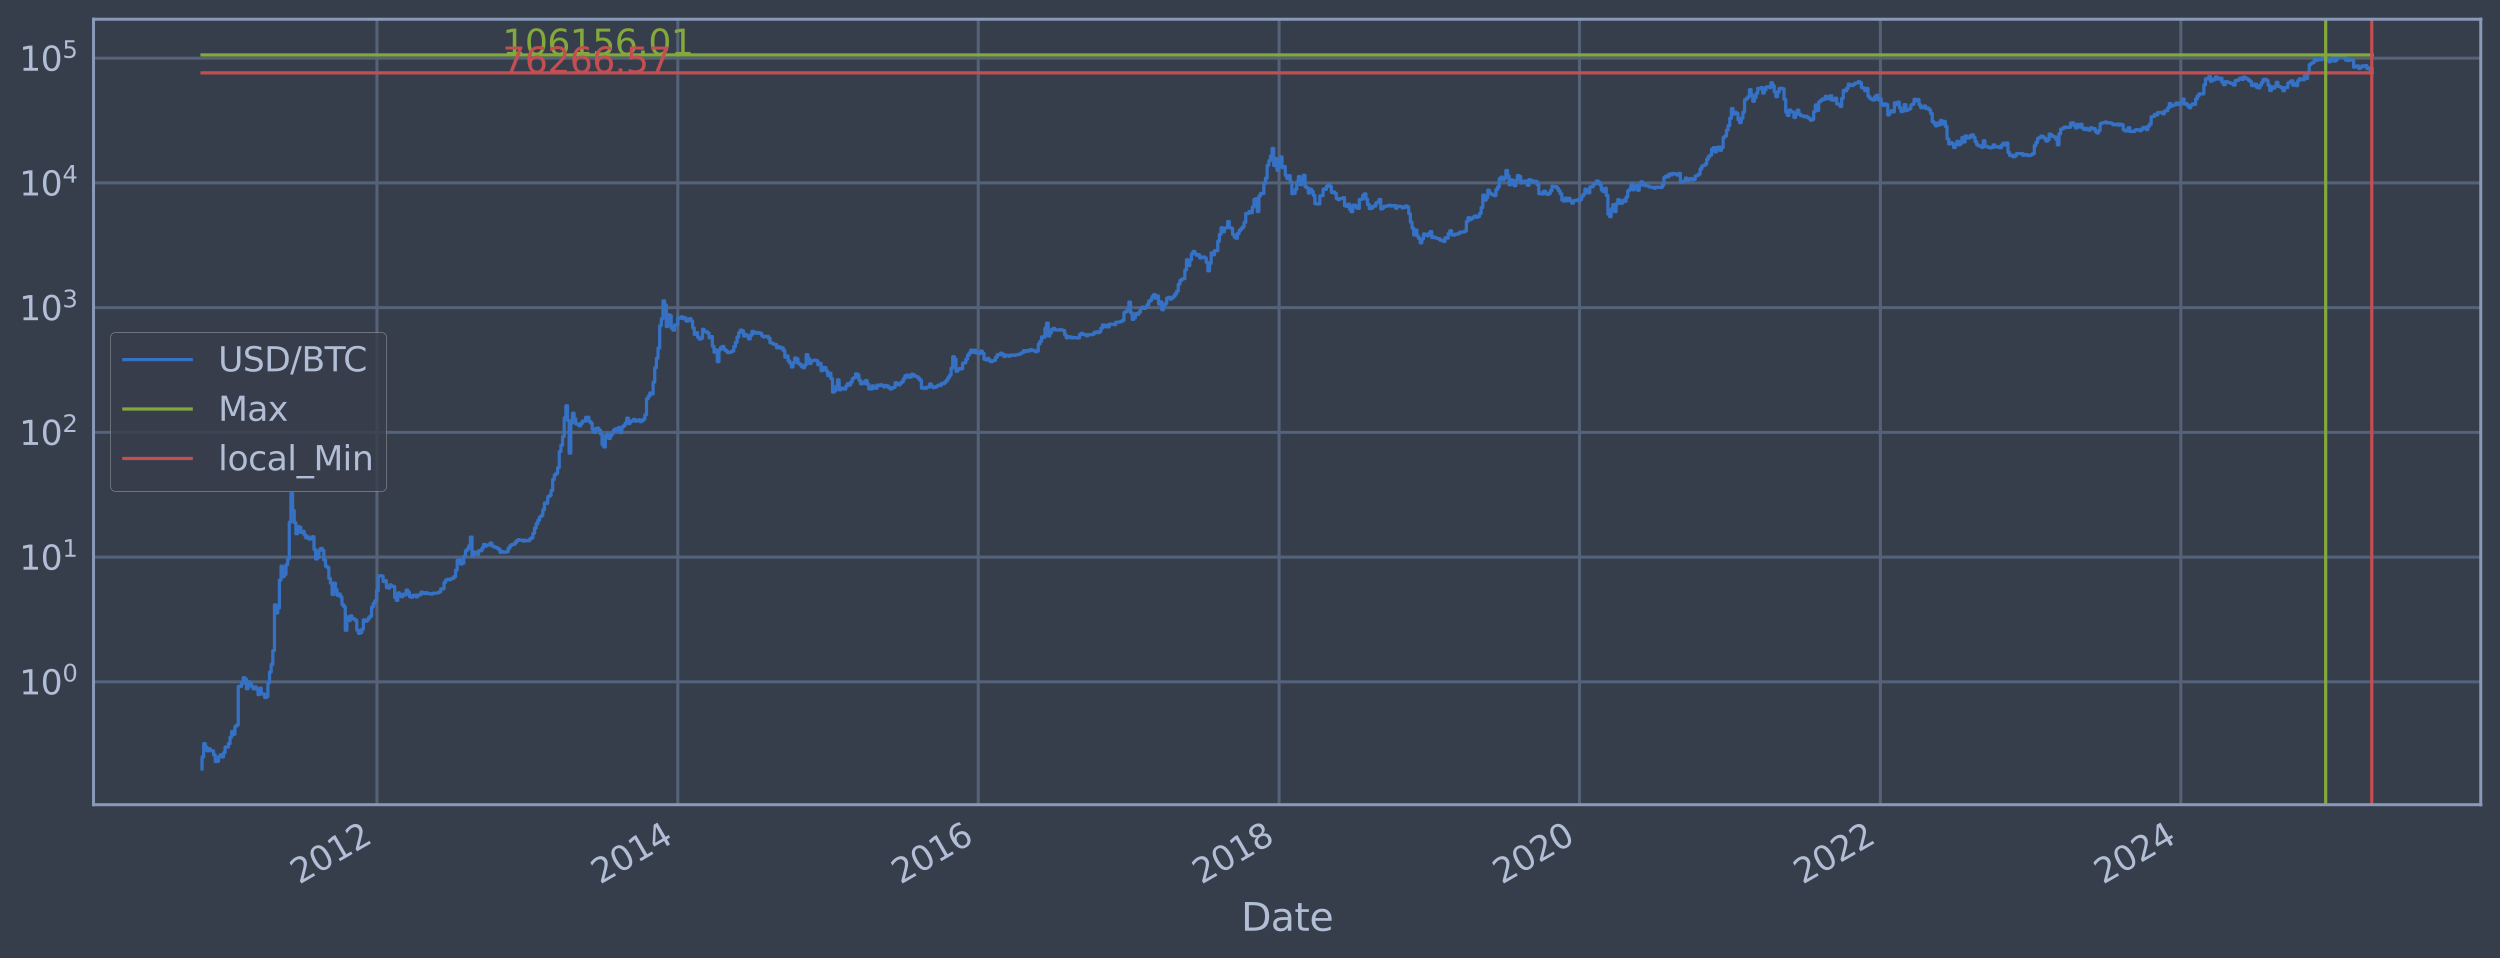 <?xml version="1.0" encoding="utf-8" standalone="no"?>
<!DOCTYPE svg PUBLIC "-//W3C//DTD SVG 1.1//EN"
  "http://www.w3.org/Graphics/SVG/1.1/DTD/svg11.dtd">
<svg xmlns:xlink="http://www.w3.org/1999/xlink" width="934.976pt" height="358.291pt" viewBox="0 0 934.976 358.291" xmlns="http://www.w3.org/2000/svg" version="1.1">
 <defs>
  <style type="text/css">*{stroke-linejoin: round; stroke-linecap: butt}</style>
 </defs>
 <g id="figure_1">
  <g id="patch_1">
   <path d="M 0 358.291 
L 934.976 358.291 
L 934.976 0 
L 0 0 
z
" style="fill: #373e4b"/>
  </g>
  <g id="axes_1">
   <g id="patch_2">
    <path d="M 34.976 300.96 
L 927.776 300.96 
L 927.776 7.2 
L 34.976 7.2 
z
" style="fill: #373e4b"/>
   </g>
   <g id="matplotlib.axis_1">
    <g id="xtick_1">
     <g id="line2d_1">
      <path d="M 140.973 300.96 
L 140.973 7.2 
" clip-path="url(#pe439f4d36e)" style="fill: none; stroke: #546379; stroke-width: 1.12; stroke-linecap: square"/>
     </g>
     <g id="line2d_2"/>
     <g id="text_1">
      <!-- 2012 -->
      <g style="fill: #b1bed6" transform="translate(111.892 330.885) rotate(-30) scale(0.126 -0.126)">
       <defs>
        <path id="DejaVuSans-32" d="M 1228 531 
L 3431 531 
L 3431 0 
L 469 0 
L 469 531 
Q 828 903 1448 1529 
Q 2069 2156 2228 2338 
Q 2531 2678 2651 2914 
Q 2772 3150 2772 3378 
Q 2772 3750 2511 3984 
Q 2250 4219 1831 4219 
Q 1534 4219 1204 4116 
Q 875 4013 500 3803 
L 500 4441 
Q 881 4594 1212 4672 
Q 1544 4750 1819 4750 
Q 2544 4750 2975 4387 
Q 3406 4025 3406 3419 
Q 3406 3131 3298 2873 
Q 3191 2616 2906 2266 
Q 2828 2175 2409 1742 
Q 1991 1309 1228 531 
z
" transform="scale(0.016)"/>
        <path id="DejaVuSans-30" d="M 2034 4250 
Q 1547 4250 1301 3770 
Q 1056 3291 1056 2328 
Q 1056 1369 1301 889 
Q 1547 409 2034 409 
Q 2525 409 2770 889 
Q 3016 1369 3016 2328 
Q 3016 3291 2770 3770 
Q 2525 4250 2034 4250 
z
M 2034 4750 
Q 2819 4750 3233 4129 
Q 3647 3509 3647 2328 
Q 3647 1150 3233 529 
Q 2819 -91 2034 -91 
Q 1250 -91 836 529 
Q 422 1150 422 2328 
Q 422 3509 836 4129 
Q 1250 4750 2034 4750 
z
" transform="scale(0.016)"/>
        <path id="DejaVuSans-31" d="M 794 531 
L 1825 531 
L 1825 4091 
L 703 3866 
L 703 4441 
L 1819 4666 
L 2450 4666 
L 2450 531 
L 3481 531 
L 3481 0 
L 794 0 
L 794 531 
z
" transform="scale(0.016)"/>
       </defs>
       <use xlink:href="#DejaVuSans-32"/>
       <use xlink:href="#DejaVuSans-30" transform="translate(63.623 0)"/>
       <use xlink:href="#DejaVuSans-31" transform="translate(127.246 0)"/>
       <use xlink:href="#DejaVuSans-32" transform="translate(190.869 0)"/>
      </g>
     </g>
    </g>
    <g id="xtick_2">
     <g id="line2d_3">
      <path d="M 253.488 300.96 
L 253.488 7.2 
" clip-path="url(#pe439f4d36e)" style="fill: none; stroke: #546379; stroke-width: 1.12; stroke-linecap: square"/>
     </g>
     <g id="line2d_4"/>
     <g id="text_2">
      <!-- 2014 -->
      <g style="fill: #b1bed6" transform="translate(224.407 330.885) rotate(-30) scale(0.126 -0.126)">
       <defs>
        <path id="DejaVuSans-34" d="M 2419 4116 
L 825 1625 
L 2419 1625 
L 2419 4116 
z
M 2253 4666 
L 3047 4666 
L 3047 1625 
L 3713 1625 
L 3713 1100 
L 3047 1100 
L 3047 0 
L 2419 0 
L 2419 1100 
L 313 1100 
L 313 1709 
L 2253 4666 
z
" transform="scale(0.016)"/>
       </defs>
       <use xlink:href="#DejaVuSans-32"/>
       <use xlink:href="#DejaVuSans-30" transform="translate(63.623 0)"/>
       <use xlink:href="#DejaVuSans-31" transform="translate(127.246 0)"/>
       <use xlink:href="#DejaVuSans-34" transform="translate(190.869 0)"/>
      </g>
     </g>
    </g>
    <g id="xtick_3">
     <g id="line2d_5">
      <path d="M 365.849 300.96 
L 365.849 7.2 
" clip-path="url(#pe439f4d36e)" style="fill: none; stroke: #546379; stroke-width: 1.12; stroke-linecap: square"/>
     </g>
     <g id="line2d_6"/>
     <g id="text_3">
      <!-- 2016 -->
      <g style="fill: #b1bed6" transform="translate(336.768 330.885) rotate(-30) scale(0.126 -0.126)">
       <defs>
        <path id="DejaVuSans-36" d="M 2113 2584 
Q 1688 2584 1439 2293 
Q 1191 2003 1191 1497 
Q 1191 994 1439 701 
Q 1688 409 2113 409 
Q 2538 409 2786 701 
Q 3034 994 3034 1497 
Q 3034 2003 2786 2293 
Q 2538 2584 2113 2584 
z
M 3366 4563 
L 3366 3988 
Q 3128 4100 2886 4159 
Q 2644 4219 2406 4219 
Q 1781 4219 1451 3797 
Q 1122 3375 1075 2522 
Q 1259 2794 1537 2939 
Q 1816 3084 2150 3084 
Q 2853 3084 3261 2657 
Q 3669 2231 3669 1497 
Q 3669 778 3244 343 
Q 2819 -91 2113 -91 
Q 1303 -91 875 529 
Q 447 1150 447 2328 
Q 447 3434 972 4092 
Q 1497 4750 2381 4750 
Q 2619 4750 2861 4703 
Q 3103 4656 3366 4563 
z
" transform="scale(0.016)"/>
       </defs>
       <use xlink:href="#DejaVuSans-32"/>
       <use xlink:href="#DejaVuSans-30" transform="translate(63.623 0)"/>
       <use xlink:href="#DejaVuSans-31" transform="translate(127.246 0)"/>
       <use xlink:href="#DejaVuSans-36" transform="translate(190.869 0)"/>
      </g>
     </g>
    </g>
    <g id="xtick_4">
     <g id="line2d_7">
      <path d="M 478.364 300.96 
L 478.364 7.2 
" clip-path="url(#pe439f4d36e)" style="fill: none; stroke: #546379; stroke-width: 1.12; stroke-linecap: square"/>
     </g>
     <g id="line2d_8"/>
     <g id="text_4">
      <!-- 2018 -->
      <g style="fill: #b1bed6" transform="translate(449.283 330.885) rotate(-30) scale(0.126 -0.126)">
       <defs>
        <path id="DejaVuSans-38" d="M 2034 2216 
Q 1584 2216 1326 1975 
Q 1069 1734 1069 1313 
Q 1069 891 1326 650 
Q 1584 409 2034 409 
Q 2484 409 2743 651 
Q 3003 894 3003 1313 
Q 3003 1734 2745 1975 
Q 2488 2216 2034 2216 
z
M 1403 2484 
Q 997 2584 770 2862 
Q 544 3141 544 3541 
Q 544 4100 942 4425 
Q 1341 4750 2034 4750 
Q 2731 4750 3128 4425 
Q 3525 4100 3525 3541 
Q 3525 3141 3298 2862 
Q 3072 2584 2669 2484 
Q 3125 2378 3379 2068 
Q 3634 1759 3634 1313 
Q 3634 634 3220 271 
Q 2806 -91 2034 -91 
Q 1263 -91 848 271 
Q 434 634 434 1313 
Q 434 1759 690 2068 
Q 947 2378 1403 2484 
z
M 1172 3481 
Q 1172 3119 1398 2916 
Q 1625 2713 2034 2713 
Q 2441 2713 2670 2916 
Q 2900 3119 2900 3481 
Q 2900 3844 2670 4047 
Q 2441 4250 2034 4250 
Q 1625 4250 1398 4047 
Q 1172 3844 1172 3481 
z
" transform="scale(0.016)"/>
       </defs>
       <use xlink:href="#DejaVuSans-32"/>
       <use xlink:href="#DejaVuSans-30" transform="translate(63.623 0)"/>
       <use xlink:href="#DejaVuSans-31" transform="translate(127.246 0)"/>
       <use xlink:href="#DejaVuSans-38" transform="translate(190.869 0)"/>
      </g>
     </g>
    </g>
    <g id="xtick_5">
     <g id="line2d_9">
      <path d="M 590.725 300.96 
L 590.725 7.2 
" clip-path="url(#pe439f4d36e)" style="fill: none; stroke: #546379; stroke-width: 1.12; stroke-linecap: square"/>
     </g>
     <g id="line2d_10"/>
     <g id="text_5">
      <!-- 2020 -->
      <g style="fill: #b1bed6" transform="translate(561.643 330.885) rotate(-30) scale(0.126 -0.126)">
       <use xlink:href="#DejaVuSans-32"/>
       <use xlink:href="#DejaVuSans-30" transform="translate(63.623 0)"/>
       <use xlink:href="#DejaVuSans-32" transform="translate(127.246 0)"/>
       <use xlink:href="#DejaVuSans-30" transform="translate(190.869 0)"/>
      </g>
     </g>
    </g>
    <g id="xtick_6">
     <g id="line2d_11">
      <path d="M 703.239 300.96 
L 703.239 7.2 
" clip-path="url(#pe439f4d36e)" style="fill: none; stroke: #546379; stroke-width: 1.12; stroke-linecap: square"/>
     </g>
     <g id="line2d_12"/>
     <g id="text_6">
      <!-- 2022 -->
      <g style="fill: #b1bed6" transform="translate(674.158 330.885) rotate(-30) scale(0.126 -0.126)">
       <use xlink:href="#DejaVuSans-32"/>
       <use xlink:href="#DejaVuSans-30" transform="translate(63.623 0)"/>
       <use xlink:href="#DejaVuSans-32" transform="translate(127.246 0)"/>
       <use xlink:href="#DejaVuSans-32" transform="translate(190.869 0)"/>
      </g>
     </g>
    </g>
    <g id="xtick_7">
     <g id="line2d_13">
      <path d="M 815.6 300.96 
L 815.6 7.2 
" clip-path="url(#pe439f4d36e)" style="fill: none; stroke: #546379; stroke-width: 1.12; stroke-linecap: square"/>
     </g>
     <g id="line2d_14"/>
     <g id="text_7">
      <!-- 2024 -->
      <g style="fill: #b1bed6" transform="translate(786.519 330.885) rotate(-30) scale(0.126 -0.126)">
       <use xlink:href="#DejaVuSans-32"/>
       <use xlink:href="#DejaVuSans-30" transform="translate(63.623 0)"/>
       <use xlink:href="#DejaVuSans-32" transform="translate(127.246 0)"/>
       <use xlink:href="#DejaVuSans-34" transform="translate(190.869 0)"/>
      </g>
     </g>
    </g>
    <g id="text_8">
     <!-- Date -->
     <g style="fill: #b1bed6" transform="translate(464.167 348.096) scale(0.144 -0.144)">
      <defs>
       <path id="DejaVuSans-44" d="M 1259 4147 
L 1259 519 
L 2022 519 
Q 2988 519 3436 956 
Q 3884 1394 3884 2338 
Q 3884 3275 3436 3711 
Q 2988 4147 2022 4147 
L 1259 4147 
z
M 628 4666 
L 1925 4666 
Q 3281 4666 3915 4102 
Q 4550 3538 4550 2338 
Q 4550 1131 3912 565 
Q 3275 0 1925 0 
L 628 0 
L 628 4666 
z
" transform="scale(0.016)"/>
       <path id="DejaVuSans-61" d="M 2194 1759 
Q 1497 1759 1228 1600 
Q 959 1441 959 1056 
Q 959 750 1161 570 
Q 1363 391 1709 391 
Q 2188 391 2477 730 
Q 2766 1069 2766 1631 
L 2766 1759 
L 2194 1759 
z
M 3341 1997 
L 3341 0 
L 2766 0 
L 2766 531 
Q 2569 213 2275 61 
Q 1981 -91 1556 -91 
Q 1019 -91 701 211 
Q 384 513 384 1019 
Q 384 1609 779 1909 
Q 1175 2209 1959 2209 
L 2766 2209 
L 2766 2266 
Q 2766 2663 2505 2880 
Q 2244 3097 1772 3097 
Q 1472 3097 1187 3025 
Q 903 2953 641 2809 
L 641 3341 
Q 956 3463 1253 3523 
Q 1550 3584 1831 3584 
Q 2591 3584 2966 3190 
Q 3341 2797 3341 1997 
z
" transform="scale(0.016)"/>
       <path id="DejaVuSans-74" d="M 1172 4494 
L 1172 3500 
L 2356 3500 
L 2356 3053 
L 1172 3053 
L 1172 1153 
Q 1172 725 1289 603 
Q 1406 481 1766 481 
L 2356 481 
L 2356 0 
L 1766 0 
Q 1100 0 847 248 
Q 594 497 594 1153 
L 594 3053 
L 172 3053 
L 172 3500 
L 594 3500 
L 594 4494 
L 1172 4494 
z
" transform="scale(0.016)"/>
       <path id="DejaVuSans-65" d="M 3597 1894 
L 3597 1613 
L 953 1613 
Q 991 1019 1311 708 
Q 1631 397 2203 397 
Q 2534 397 2845 478 
Q 3156 559 3463 722 
L 3463 178 
Q 3153 47 2828 -22 
Q 2503 -91 2169 -91 
Q 1331 -91 842 396 
Q 353 884 353 1716 
Q 353 2575 817 3079 
Q 1281 3584 2069 3584 
Q 2775 3584 3186 3129 
Q 3597 2675 3597 1894 
z
M 3022 2063 
Q 3016 2534 2758 2815 
Q 2500 3097 2075 3097 
Q 1594 3097 1305 2825 
Q 1016 2553 972 2059 
L 3022 2063 
z
" transform="scale(0.016)"/>
      </defs>
      <use xlink:href="#DejaVuSans-44"/>
      <use xlink:href="#DejaVuSans-61" transform="translate(77.002 0)"/>
      <use xlink:href="#DejaVuSans-74" transform="translate(138.281 0)"/>
      <use xlink:href="#DejaVuSans-65" transform="translate(177.49 0)"/>
     </g>
    </g>
   </g>
   <g id="matplotlib.axis_2">
    <g id="ytick_1">
     <g id="line2d_15">
      <path d="M 34.976 255.002 
L 927.776 255.002 
" clip-path="url(#pe439f4d36e)" style="fill: none; stroke: #546379; stroke-width: 1.12; stroke-linecap: square"/>
     </g>
     <g id="line2d_16"/>
     <g id="text_9">
      <!-- $\mathdefault{10^{0}}$ -->
      <g style="fill: #b1bed6" transform="translate(7.2 259.789) scale(0.126 -0.126)">
       <use xlink:href="#DejaVuSans-31" transform="translate(0 0.766)"/>
       <use xlink:href="#DejaVuSans-30" transform="translate(63.623 0.766)"/>
       <use xlink:href="#DejaVuSans-30" transform="translate(128.203 39.047) scale(0.7)"/>
      </g>
     </g>
    </g>
    <g id="ytick_2">
     <g id="line2d_17">
      <path d="M 34.976 208.354 
L 927.776 208.354 
" clip-path="url(#pe439f4d36e)" style="fill: none; stroke: #546379; stroke-width: 1.12; stroke-linecap: square"/>
     </g>
     <g id="line2d_18"/>
     <g id="text_10">
      <!-- $\mathdefault{10^{1}}$ -->
      <g style="fill: #b1bed6" transform="translate(7.2 213.141) scale(0.126 -0.126)">
       <use xlink:href="#DejaVuSans-31" transform="translate(0 0.684)"/>
       <use xlink:href="#DejaVuSans-30" transform="translate(63.623 0.684)"/>
       <use xlink:href="#DejaVuSans-31" transform="translate(128.203 38.966) scale(0.7)"/>
      </g>
     </g>
    </g>
    <g id="ytick_3">
     <g id="line2d_19">
      <path d="M 34.976 161.706 
L 927.776 161.706 
" clip-path="url(#pe439f4d36e)" style="fill: none; stroke: #546379; stroke-width: 1.12; stroke-linecap: square"/>
     </g>
     <g id="line2d_20"/>
     <g id="text_11">
      <!-- $\mathdefault{10^{2}}$ -->
      <g style="fill: #b1bed6" transform="translate(7.2 166.493) scale(0.126 -0.126)">
       <use xlink:href="#DejaVuSans-31" transform="translate(0 0.766)"/>
       <use xlink:href="#DejaVuSans-30" transform="translate(63.623 0.766)"/>
       <use xlink:href="#DejaVuSans-32" transform="translate(128.203 39.047) scale(0.7)"/>
      </g>
     </g>
    </g>
    <g id="ytick_4">
     <g id="line2d_21">
      <path d="M 34.976 115.059 
L 927.776 115.059 
" clip-path="url(#pe439f4d36e)" style="fill: none; stroke: #546379; stroke-width: 1.12; stroke-linecap: square"/>
     </g>
     <g id="line2d_22"/>
     <g id="text_12">
      <!-- $\mathdefault{10^{3}}$ -->
      <g style="fill: #b1bed6" transform="translate(7.2 119.846) scale(0.126 -0.126)">
       <defs>
        <path id="DejaVuSans-33" d="M 2597 2516 
Q 3050 2419 3304 2112 
Q 3559 1806 3559 1356 
Q 3559 666 3084 287 
Q 2609 -91 1734 -91 
Q 1441 -91 1130 -33 
Q 819 25 488 141 
L 488 750 
Q 750 597 1062 519 
Q 1375 441 1716 441 
Q 2309 441 2620 675 
Q 2931 909 2931 1356 
Q 2931 1769 2642 2001 
Q 2353 2234 1838 2234 
L 1294 2234 
L 1294 2753 
L 1863 2753 
Q 2328 2753 2575 2939 
Q 2822 3125 2822 3475 
Q 2822 3834 2567 4026 
Q 2313 4219 1838 4219 
Q 1578 4219 1281 4162 
Q 984 4106 628 3988 
L 628 4550 
Q 988 4650 1302 4700 
Q 1616 4750 1894 4750 
Q 2613 4750 3031 4423 
Q 3450 4097 3450 3541 
Q 3450 3153 3228 2886 
Q 3006 2619 2597 2516 
z
" transform="scale(0.016)"/>
       </defs>
       <use xlink:href="#DejaVuSans-31" transform="translate(0 0.766)"/>
       <use xlink:href="#DejaVuSans-30" transform="translate(63.623 0.766)"/>
       <use xlink:href="#DejaVuSans-33" transform="translate(128.203 39.047) scale(0.7)"/>
      </g>
     </g>
    </g>
    <g id="ytick_5">
     <g id="line2d_23">
      <path d="M 34.976 68.411 
L 927.776 68.411 
" clip-path="url(#pe439f4d36e)" style="fill: none; stroke: #546379; stroke-width: 1.12; stroke-linecap: square"/>
     </g>
     <g id="line2d_24"/>
     <g id="text_13">
      <!-- $\mathdefault{10^{4}}$ -->
      <g style="fill: #b1bed6" transform="translate(7.2 73.198) scale(0.126 -0.126)">
       <use xlink:href="#DejaVuSans-31" transform="translate(0 0.684)"/>
       <use xlink:href="#DejaVuSans-30" transform="translate(63.623 0.684)"/>
       <use xlink:href="#DejaVuSans-34" transform="translate(128.203 38.966) scale(0.7)"/>
      </g>
     </g>
    </g>
    <g id="ytick_6">
     <g id="line2d_25">
      <path d="M 34.976 21.763 
L 927.776 21.763 
" clip-path="url(#pe439f4d36e)" style="fill: none; stroke: #546379; stroke-width: 1.12; stroke-linecap: square"/>
     </g>
     <g id="line2d_26"/>
     <g id="text_14">
      <!-- $\mathdefault{10^{5}}$ -->
      <g style="fill: #b1bed6" transform="translate(7.2 26.55) scale(0.126 -0.126)">
       <defs>
        <path id="DejaVuSans-35" d="M 691 4666 
L 3169 4666 
L 3169 4134 
L 1269 4134 
L 1269 2991 
Q 1406 3038 1543 3061 
Q 1681 3084 1819 3084 
Q 2600 3084 3056 2656 
Q 3513 2228 3513 1497 
Q 3513 744 3044 326 
Q 2575 -91 1722 -91 
Q 1428 -91 1123 -41 
Q 819 9 494 109 
L 494 744 
Q 775 591 1075 516 
Q 1375 441 1709 441 
Q 2250 441 2565 725 
Q 2881 1009 2881 1497 
Q 2881 1984 2565 2268 
Q 2250 2553 1709 2553 
Q 1456 2553 1204 2497 
Q 953 2441 691 2322 
L 691 4666 
z
" transform="scale(0.016)"/>
       </defs>
       <use xlink:href="#DejaVuSans-31" transform="translate(0 0.684)"/>
       <use xlink:href="#DejaVuSans-30" transform="translate(63.623 0.684)"/>
       <use xlink:href="#DejaVuSans-35" transform="translate(128.203 38.966) scale(0.7)"/>
      </g>
     </g>
    </g>
    <g id="ytick_7">
     <g id="line2d_27"/>
    </g>
    <g id="ytick_8">
     <g id="line2d_28"/>
    </g>
    <g id="ytick_9">
     <g id="line2d_29"/>
    </g>
    <g id="ytick_10">
     <g id="line2d_30"/>
    </g>
    <g id="ytick_11">
     <g id="line2d_31"/>
    </g>
    <g id="ytick_12">
     <g id="line2d_32"/>
    </g>
    <g id="ytick_13">
     <g id="line2d_33"/>
    </g>
    <g id="ytick_14">
     <g id="line2d_34"/>
    </g>
    <g id="ytick_15">
     <g id="line2d_35"/>
    </g>
    <g id="ytick_16">
     <g id="line2d_36"/>
    </g>
    <g id="ytick_17">
     <g id="line2d_37"/>
    </g>
    <g id="ytick_18">
     <g id="line2d_38"/>
    </g>
    <g id="ytick_19">
     <g id="line2d_39"/>
    </g>
    <g id="ytick_20">
     <g id="line2d_40"/>
    </g>
    <g id="ytick_21">
     <g id="line2d_41"/>
    </g>
    <g id="ytick_22">
     <g id="line2d_42"/>
    </g>
    <g id="ytick_23">
     <g id="line2d_43"/>
    </g>
    <g id="ytick_24">
     <g id="line2d_44"/>
    </g>
    <g id="ytick_25">
     <g id="line2d_45"/>
    </g>
    <g id="ytick_26">
     <g id="line2d_46"/>
    </g>
    <g id="ytick_27">
     <g id="line2d_47"/>
    </g>
    <g id="ytick_28">
     <g id="line2d_48"/>
    </g>
    <g id="ytick_29">
     <g id="line2d_49"/>
    </g>
    <g id="ytick_30">
     <g id="line2d_50"/>
    </g>
    <g id="ytick_31">
     <g id="line2d_51"/>
    </g>
    <g id="ytick_32">
     <g id="line2d_52"/>
    </g>
    <g id="ytick_33">
     <g id="line2d_53"/>
    </g>
    <g id="ytick_34">
     <g id="line2d_54"/>
    </g>
    <g id="ytick_35">
     <g id="line2d_55"/>
    </g>
    <g id="ytick_36">
     <g id="line2d_56"/>
    </g>
    <g id="ytick_37">
     <g id="line2d_57"/>
    </g>
    <g id="ytick_38">
     <g id="line2d_58"/>
    </g>
    <g id="ytick_39">
     <g id="line2d_59"/>
    </g>
    <g id="ytick_40">
     <g id="line2d_60"/>
    </g>
    <g id="ytick_41">
     <g id="line2d_61"/>
    </g>
    <g id="ytick_42">
     <g id="line2d_62"/>
    </g>
    <g id="ytick_43">
     <g id="line2d_63"/>
    </g>
    <g id="ytick_44">
     <g id="line2d_64"/>
    </g>
    <g id="ytick_45">
     <g id="line2d_65"/>
    </g>
    <g id="ytick_46">
     <g id="line2d_66"/>
    </g>
    <g id="ytick_47">
     <g id="line2d_67"/>
    </g>
    <g id="ytick_48">
     <g id="line2d_68"/>
    </g>
    <g id="ytick_49">
     <g id="line2d_69"/>
    </g>
    <g id="ytick_50">
     <g id="line2d_70"/>
    </g>
    <g id="ytick_51">
     <g id="line2d_71"/>
    </g>
    <g id="ytick_52">
     <g id="line2d_72"/>
    </g>
    <g id="ytick_53">
     <g id="line2d_73"/>
    </g>
    <g id="ytick_54">
     <g id="line2d_74"/>
    </g>
    <g id="ytick_55">
     <g id="line2d_75"/>
    </g>
   </g>
   <g id="line2d_76">
    <path d="M 75.558 287.607 
L 75.558 283.087 
L 76.173 283.087 
L 76.173 278.086 
L 76.789 278.086 
L 76.789 279.393 
L 77.405 279.393 
L 77.405 280.791 
L 78.021 280.791 
L 78.021 280.08 
L 78.636 280.08 
L 78.636 280.791 
L 79.868 280.791 
L 79.868 282.292 
L 80.483 282.292 
L 80.483 284.776 
L 81.715 284.776 
L 81.715 283.087 
L 82.33 283.087 
L 82.33 282.292 
L 82.946 282.292 
L 82.946 283.087 
L 83.562 283.087 
L 83.562 281.527 
L 84.177 281.527 
L 84.177 279.393 
L 85.409 279.393 
L 85.409 278.086 
L 86.024 278.086 
L 86.024 275.699 
L 86.64 275.699 
L 86.64 273.565 
L 87.256 273.565 
L 87.256 274.604 
L 87.871 274.604 
L 87.871 271.634 
L 88.487 271.634 
L 88.487 271.179 
L 89.103 271.179 
L 89.103 256.691 
L 90.334 256.691 
L 90.334 255.619 
L 90.95 255.619 
L 90.95 253.443 
L 91.565 253.443 
L 91.565 254.013 
L 92.181 254.013 
L 92.181 257.592 
L 92.797 257.592 
L 92.797 255.002 
L 93.412 255.002 
L 93.412 255.619 
L 94.028 255.619 
L 94.028 256.691 
L 94.644 256.691 
L 94.644 257.592 
L 95.259 257.592 
L 95.259 256.913 
L 95.875 256.913 
L 95.875 257.823 
L 96.491 257.823 
L 96.491 259.777 
L 97.106 259.777 
L 97.106 257.363 
L 97.722 257.363 
L 97.722 259.523 
L 98.953 259.523 
L 98.953 260.83 
L 99.569 260.83 
L 99.569 260.562 
L 100.185 260.562 
L 100.185 255.411 
L 100.801 255.411 
L 100.801 251.308 
L 101.416 251.308 
L 101.416 248.477 
L 102.032 248.477 
L 102.032 243.32 
L 102.648 243.32 
L 102.648 226.22 
L 103.263 226.22 
L 103.263 229.278 
L 103.879 229.278 
L 103.879 227.378 
L 104.495 227.378 
L 104.495 216.926 
L 105.11 216.926 
L 105.11 211.718 
L 105.726 211.718 
L 105.726 215.638 
L 106.342 215.638 
L 106.342 214.813 
L 106.957 214.813 
L 106.957 211.222 
L 107.573 211.222 
L 107.573 209.034 
L 108.189 209.034 
L 108.189 195.298 
L 108.804 195.298 
L 108.804 184.576 
L 109.42 184.576 
L 109.42 190.907 
L 110.036 190.907 
L 110.036 195.49 
L 110.651 195.49 
L 110.651 199.62 
L 111.267 199.62 
L 111.267 196.925 
L 111.883 196.925 
L 111.883 197.191 
L 112.498 197.191 
L 112.498 199.164 
L 113.114 199.164 
L 113.114 198.706 
L 113.73 198.706 
L 113.73 200.046 
L 114.345 200.046 
L 114.345 201.179 
L 114.961 201.179 
L 114.961 200.771 
L 115.577 200.771 
L 115.577 201.639 
L 116.192 201.639 
L 116.192 201.393 
L 116.808 201.393 
L 116.808 200.715 
L 117.424 200.715 
L 117.424 205.523 
L 118.039 205.523 
L 118.039 209.055 
L 118.655 209.055 
L 118.655 208.496 
L 119.271 208.496 
L 119.271 205.771 
L 119.886 205.771 
L 119.886 205.087 
L 120.502 205.087 
L 120.502 205.878 
L 121.118 205.878 
L 121.118 209.436 
L 121.734 209.436 
L 121.734 211.742 
L 122.349 211.742 
L 122.349 212.202 
L 122.965 212.202 
L 122.965 216.287 
L 123.581 216.287 
L 123.581 218.071 
L 124.196 218.071 
L 124.196 222.316 
L 124.812 222.316 
L 124.812 218.104 
L 125.428 218.104 
L 125.428 220.502 
L 126.043 220.502 
L 126.043 222.641 
L 126.659 222.641 
L 126.659 222.155 
L 127.275 222.155 
L 127.275 223.266 
L 127.89 223.266 
L 127.89 226.123 
L 128.506 226.123 
L 128.506 226.867 
L 129.122 226.867 
L 129.122 235.722 
L 129.737 235.722 
L 129.737 230.692 
L 130.353 230.692 
L 130.353 232.081 
L 130.969 232.081 
L 130.969 230.329 
L 131.584 230.329 
L 131.584 231.312 
L 132.2 231.312 
L 132.2 231.501 
L 132.816 231.501 
L 132.816 232.016 
L 133.431 232.016 
L 133.431 235.644 
L 134.047 235.644 
L 134.047 236.848 
L 134.663 236.848 
L 134.663 236.602 
L 135.278 236.602 
L 135.278 235.335 
L 135.894 235.335 
L 135.894 231.821 
L 136.51 231.821 
L 136.51 232.344 
L 137.125 232.344 
L 137.125 231.951 
L 137.741 231.951 
L 137.741 231.061 
L 138.357 231.061 
L 138.357 230.449 
L 138.972 230.449 
L 138.972 227.019 
L 139.588 227.019 
L 139.588 225.689 
L 140.204 225.689 
L 140.204 224.666 
L 140.819 224.666 
L 140.819 220.95 
L 141.435 220.95 
L 141.435 215.407 
L 142.051 215.407 
L 142.051 215.293 
L 142.666 215.293 
L 142.666 215.464 
L 143.282 215.464 
L 143.282 217.491 
L 143.898 217.491 
L 143.898 217.175 
L 144.514 217.175 
L 144.514 219.742 
L 145.129 219.742 
L 145.129 219.92 
L 145.745 219.92 
L 145.745 218.737 
L 146.361 218.737 
L 146.361 219.25 
L 147.592 219.32 
L 147.592 223.478 
L 148.208 223.478 
L 148.208 224.531 
L 148.823 224.531 
L 148.823 221.719 
L 149.439 221.719 
L 149.439 222.478 
L 150.055 222.478 
L 150.055 223.181 
L 150.67 223.181 
L 150.67 222.195 
L 151.286 222.195 
L 151.286 222.478 
L 151.902 222.478 
L 151.902 220.688 
L 152.517 220.688 
L 152.517 221.485 
L 153.133 221.485 
L 153.133 223.181 
L 153.749 223.181 
L 153.749 223.351 
L 154.364 223.351 
L 154.364 222.641 
L 155.596 222.559 
L 155.596 223.223 
L 156.211 223.223 
L 156.211 222.518 
L 157.443 222.437 
L 157.443 221.447 
L 158.058 221.447 
L 158.058 221.641 
L 158.674 221.641 
L 158.674 222.035 
L 159.29 222.035 
L 159.29 221.68 
L 159.905 221.68 
L 159.905 221.995 
L 161.137 221.995 
L 161.137 222.195 
L 161.752 222.195 
L 161.752 221.876 
L 163.599 221.798 
L 163.599 221.68 
L 164.215 221.68 
L 164.215 221.331 
L 164.831 221.331 
L 164.831 220.246 
L 166.062 220.173 
L 166.062 217.811 
L 166.678 217.811 
L 166.678 216.895 
L 167.294 216.895 
L 167.294 216.65 
L 167.909 216.65 
L 167.909 216.833 
L 168.525 216.833 
L 168.525 216.437 
L 169.141 216.437 
L 169.141 216.287 
L 169.756 216.287 
L 169.756 215.638 
L 170.372 215.638 
L 170.372 213.258 
L 170.988 213.258 
L 170.988 209.457 
L 171.603 209.457 
L 171.603 209.329 
L 172.219 209.329 
L 172.219 210.944 
L 172.835 210.944 
L 172.835 210.601 
L 173.45 210.601 
L 173.45 208.112 
L 174.066 208.112 
L 174.066 206.004 
L 174.682 206.004 
L 174.682 205.347 
L 175.297 205.347 
L 175.297 204.16 
L 175.913 204.16 
L 175.913 200.855 
L 176.529 200.855 
L 176.529 207.834 
L 177.144 207.834 
L 177.144 206.442 
L 177.76 206.442 
L 177.76 206.59 
L 178.376 206.59 
L 178.376 207.327 
L 178.991 207.327 
L 178.991 205.932 
L 180.223 205.986 
L 180.223 204.932 
L 180.838 204.932 
L 180.838 203.624 
L 181.454 203.624 
L 181.454 204.193 
L 182.07 204.193 
L 182.07 203.898 
L 182.685 203.898 
L 182.685 203.704 
L 183.301 203.704 
L 183.301 203.086 
L 183.917 203.086 
L 183.917 204.16 
L 184.532 204.16 
L 184.532 204.492 
L 185.148 204.492 
L 185.148 204.694 
L 185.764 204.694 
L 185.764 205.001 
L 186.379 205.001 
L 186.379 205.417 
L 186.995 205.417 
L 186.995 206.553 
L 187.611 206.553 
L 187.611 206.313 
L 188.226 206.313 
L 188.226 206.479 
L 189.458 206.516 
L 189.458 206.295 
L 190.074 206.295 
L 190.074 204.967 
L 190.689 204.967 
L 190.689 204.127 
L 191.305 204.127 
L 191.305 203.64 
L 192.536 203.576 
L 192.536 202.899 
L 193.152 202.899 
L 193.152 202.199 
L 193.768 202.199 
L 193.768 201.829 
L 194.383 201.829 
L 194.383 202.08 
L 195.615 201.976 
L 195.615 202.349 
L 196.23 202.349 
L 196.23 202.05 
L 196.846 202.05 
L 196.846 202.244 
L 198.077 202.214 
L 198.077 201.552 
L 198.693 201.552 
L 198.693 201.094 
L 199.309 201.094 
L 199.309 199.436 
L 199.924 199.436 
L 199.924 197.45 
L 200.54 197.45 
L 200.54 195.847 
L 201.156 195.847 
L 201.156 194.536 
L 201.771 194.536 
L 201.771 193.323 
L 202.387 193.323 
L 202.387 192.818 
L 203.003 192.818 
L 203.003 190.643 
L 203.618 190.643 
L 203.618 188.082 
L 204.234 188.082 
L 204.234 188.247 
L 204.85 188.247 
L 204.85 185.749 
L 205.465 185.749 
L 205.465 185.303 
L 206.081 185.303 
L 206.081 183.413 
L 206.697 183.413 
L 206.697 179.281 
L 207.312 179.281 
L 207.312 177.615 
L 207.928 177.615 
L 207.928 177.063 
L 208.544 177.063 
L 208.544 174.907 
L 209.159 174.907 
L 209.159 168.86 
L 209.775 168.86 
L 209.775 166.536 
L 210.391 166.536 
L 210.391 163.286 
L 211.006 163.286 
L 211.006 156.236 
L 211.622 156.236 
L 211.622 151.771 
L 212.238 151.771 
L 212.238 157.202 
L 212.854 157.202 
L 212.854 169.49 
L 213.469 169.49 
L 213.469 158.196 
L 214.085 158.196 
L 214.085 154.531 
L 214.701 154.531 
L 214.701 156.626 
L 215.316 156.626 
L 215.316 158.526 
L 215.932 158.526 
L 215.932 158.703 
L 216.548 158.703 
L 216.548 159.286 
L 217.163 159.286 
L 217.163 158.355 
L 217.779 158.355 
L 217.779 157.46 
L 219.01 157.562 
L 219.01 156.083 
L 220.242 156.036 
L 220.242 157.608 
L 220.857 157.608 
L 220.857 158.187 
L 221.473 158.187 
L 221.473 160.507 
L 222.089 160.507 
L 222.089 161.71 
L 222.704 161.71 
L 222.704 160.262 
L 223.32 160.262 
L 223.32 160.082 
L 223.936 160.082 
L 223.936 160.912 
L 224.551 160.912 
L 224.551 162.271 
L 225.167 162.271 
L 225.167 166.217 
L 225.783 166.217 
L 225.783 167.136 
L 226.398 167.136 
L 226.398 162.962 
L 227.014 162.962 
L 227.014 162.313 
L 227.63 162.313 
L 227.63 163.979 
L 228.245 163.979 
L 228.245 162.85 
L 228.861 162.85 
L 228.861 161.971 
L 229.477 161.971 
L 229.477 160.791 
L 230.092 160.791 
L 230.092 160.389 
L 230.708 160.389 
L 230.708 161.147 
L 231.324 161.147 
L 231.324 159.896 
L 231.939 159.896 
L 231.939 161.765 
L 232.555 161.765 
L 232.555 159.696 
L 233.171 159.696 
L 233.171 159.18 
L 233.786 159.18 
L 233.786 158.268 
L 234.402 158.268 
L 234.402 156.377 
L 235.018 156.377 
L 235.018 158.42 
L 235.634 158.42 
L 235.634 157.675 
L 236.249 157.675 
L 236.249 157.34 
L 236.865 157.34 
L 236.865 156.845 
L 237.481 156.845 
L 237.481 157.524 
L 238.096 157.524 
L 238.096 157.242 
L 238.712 157.242 
L 238.712 156.984 
L 239.328 156.984 
L 239.328 157.688 
L 239.943 157.688 
L 239.943 157.329 
L 240.559 157.329 
L 240.559 156.77 
L 241.175 156.77 
L 241.175 155.153 
L 241.79 155.153 
L 241.79 149.121 
L 242.406 149.121 
L 242.406 148.143 
L 243.022 148.143 
L 243.022 146.977 
L 243.637 146.977 
L 243.637 147.362 
L 244.253 147.362 
L 244.253 142.934 
L 244.869 142.934 
L 244.869 137.519 
L 245.484 137.519 
L 245.484 133.979 
L 246.1 133.979 
L 246.1 130.14 
L 246.716 130.14 
L 246.716 121.805 
L 247.331 121.805 
L 247.331 119.214 
L 247.947 119.214 
L 247.947 112.512 
L 248.563 112.512 
L 248.563 114.066 
L 249.178 114.066 
L 249.178 122.114 
L 249.794 122.114 
L 249.794 117.72 
L 250.41 117.72 
L 250.41 118.044 
L 251.025 118.044 
L 251.025 122.714 
L 251.641 122.714 
L 251.641 123.477 
L 252.257 123.477 
L 252.257 121.602 
L 252.872 121.602 
L 252.872 121.379 
L 253.488 121.379 
L 253.488 118.864 
L 254.104 118.864 
L 254.104 118.998 
L 254.719 118.998 
L 254.719 118.494 
L 255.335 118.494 
L 255.335 119.149 
L 255.951 119.149 
L 255.951 118.887 
L 256.567 118.887 
L 256.567 120.092 
L 257.182 120.092 
L 257.182 119.947 
L 257.798 119.947 
L 257.798 119.151 
L 258.414 119.151 
L 258.414 120.066 
L 259.029 120.066 
L 259.029 122.653 
L 259.645 122.653 
L 259.645 125.072 
L 260.261 125.072 
L 260.261 124.42 
L 260.876 124.42 
L 260.876 126.112 
L 261.492 126.112 
L 261.492 126.822 
L 262.108 126.822 
L 262.108 126.536 
L 262.723 126.536 
L 262.723 123.151 
L 263.339 123.151 
L 263.339 124.103 
L 264.57 124.068 
L 264.57 124.59 
L 265.186 124.59 
L 265.186 126.344 
L 265.802 126.344 
L 265.802 125.893 
L 266.417 125.893 
L 266.417 129.51 
L 267.033 129.51 
L 267.033 131.731 
L 267.649 131.731 
L 267.649 130.878 
L 268.264 130.878 
L 268.264 135.256 
L 268.88 135.256 
L 268.88 130.806 
L 269.496 130.806 
L 269.496 129.839 
L 270.111 129.839 
L 270.111 129.571 
L 270.727 129.571 
L 270.727 130.725 
L 271.343 130.725 
L 271.343 131.144 
L 271.958 131.144 
L 271.958 131.841 
L 273.19 131.801 
L 273.19 131.578 
L 273.805 131.578 
L 273.805 131.275 
L 274.421 131.275 
L 274.421 129.588 
L 275.037 129.588 
L 275.037 128.001 
L 275.652 128.001 
L 275.652 126.059 
L 276.268 126.059 
L 276.268 124.396 
L 276.884 124.396 
L 276.884 123.431 
L 277.499 123.431 
L 277.499 123.823 
L 278.115 123.823 
L 278.115 125.695 
L 278.731 125.695 
L 278.731 125.139 
L 279.347 125.139 
L 279.347 125.715 
L 279.962 125.715 
L 279.962 126.778 
L 280.578 126.778 
L 280.578 125.408 
L 281.194 125.408 
L 281.194 123.931 
L 281.809 123.931 
L 281.809 124.601 
L 282.425 124.601 
L 282.425 124.291 
L 283.041 124.291 
L 283.041 124.61 
L 283.656 124.61 
L 283.656 124.419 
L 284.272 124.419 
L 284.272 124.729 
L 284.888 124.729 
L 284.888 125.622 
L 285.503 125.622 
L 285.503 126.023 
L 286.119 126.023 
L 286.119 125.799 
L 287.35 125.783 
L 287.35 126.482 
L 287.966 126.482 
L 287.966 128.156 
L 288.582 128.156 
L 288.582 128.352 
L 289.197 128.352 
L 289.197 128.778 
L 290.429 128.835 
L 290.429 130.082 
L 291.044 130.082 
L 291.044 129.68 
L 291.66 129.68 
L 291.66 130.211 
L 292.276 130.211 
L 292.276 130.058 
L 292.891 130.058 
L 292.891 131.061 
L 293.507 131.061 
L 293.507 133.563 
L 294.123 133.563 
L 294.123 133.112 
L 294.738 133.112 
L 294.738 134.99 
L 295.354 134.99 
L 295.354 135.818 
L 295.97 135.818 
L 295.97 137.271 
L 296.585 137.271 
L 296.585 135.647 
L 297.201 135.647 
L 297.201 133.885 
L 297.817 133.885 
L 297.817 134.164 
L 298.432 134.164 
L 298.432 135.914 
L 299.048 135.914 
L 299.048 136.275 
L 299.664 136.275 
L 299.664 137.046 
L 300.279 137.046 
L 300.279 137.505 
L 300.895 137.505 
L 300.895 136.505 
L 301.511 136.505 
L 301.511 132.624 
L 302.127 132.624 
L 302.127 134.141 
L 302.742 134.141 
L 302.742 135.956 
L 303.358 135.956 
L 303.358 134.952 
L 303.974 134.952 
L 303.974 134.822 
L 304.589 134.822 
L 304.589 134.681 
L 305.205 134.681 
L 305.205 134.926 
L 305.821 134.926 
L 305.821 136.397 
L 306.436 136.397 
L 306.436 135.88 
L 307.052 135.88 
L 307.052 138.638 
L 307.668 138.638 
L 307.668 137.398 
L 308.283 137.398 
L 308.283 137.522 
L 308.899 137.522 
L 308.899 138.72 
L 309.515 138.72 
L 309.515 140.482 
L 310.13 140.482 
L 310.13 139.586 
L 310.746 139.586 
L 310.746 141.608 
L 311.362 141.608 
L 311.362 146.655 
L 311.977 146.655 
L 311.977 146.104 
L 312.593 146.104 
L 312.593 144.508 
L 313.209 144.508 
L 313.209 142.076 
L 313.824 142.076 
L 313.824 145.802 
L 314.44 145.802 
L 314.44 145.124 
L 315.056 145.124 
L 315.056 145.374 
L 315.671 145.374 
L 315.671 145.52 
L 316.287 145.52 
L 316.287 144.44 
L 316.903 144.44 
L 316.903 143.488 
L 317.518 143.488 
L 317.518 143.975 
L 318.134 143.975 
L 318.134 142.862 
L 318.75 142.862 
L 318.75 141.58 
L 319.365 141.58 
L 319.365 141.212 
L 319.981 141.212 
L 319.981 139.797 
L 320.597 139.797 
L 320.597 140.187 
L 321.212 140.187 
L 321.212 142.186 
L 321.828 142.186 
L 321.828 143.553 
L 322.444 143.553 
L 322.444 142.905 
L 323.059 142.905 
L 323.059 143.43 
L 323.675 143.43 
L 323.675 142.308 
L 324.291 142.308 
L 324.291 143.719 
L 324.907 143.719 
L 324.907 145.458 
L 326.138 145.491 
L 326.138 144.324 
L 326.754 144.324 
L 326.754 145.162 
L 327.985 145.222 
L 327.985 144.015 
L 328.601 144.015 
L 328.601 144.211 
L 329.216 144.211 
L 329.216 143.89 
L 329.832 143.89 
L 329.832 144.194 
L 330.448 144.194 
L 330.448 144.71 
L 331.063 144.71 
L 331.063 144.16 
L 331.679 144.16 
L 331.679 144.37 
L 332.295 144.37 
L 332.295 144.979 
L 332.91 144.979 
L 332.91 145.47 
L 333.526 145.47 
L 333.526 145.04 
L 334.142 145.04 
L 334.142 144.868 
L 334.757 144.868 
L 334.757 143.145 
L 335.373 143.145 
L 335.373 143.573 
L 335.989 143.573 
L 335.989 143.953 
L 336.604 143.953 
L 336.604 143.26 
L 337.22 143.26 
L 337.22 142.768 
L 337.836 142.768 
L 337.836 141.695 
L 338.451 141.695 
L 338.451 140.495 
L 339.067 140.495 
L 339.067 140.282 
L 339.683 140.282 
L 339.683 141.085 
L 340.914 140.995 
L 340.914 139.94 
L 341.53 139.94 
L 341.53 140.245 
L 342.145 140.245 
L 342.145 140.767 
L 342.761 140.767 
L 342.761 140.897 
L 343.377 140.897 
L 343.377 141.511 
L 343.992 141.511 
L 343.992 142.238 
L 344.608 142.238 
L 344.608 145.166 
L 345.224 145.166 
L 345.224 144.997 
L 345.839 144.997 
L 345.839 145.268 
L 346.455 145.268 
L 346.455 144.811 
L 347.687 144.768 
L 347.687 143.618 
L 348.302 143.618 
L 348.302 144.42 
L 348.918 144.42 
L 348.918 144.98 
L 349.534 144.98 
L 349.534 144.818 
L 350.149 144.818 
L 350.149 144.483 
L 350.765 144.483 
L 350.765 144.043 
L 351.381 144.043 
L 351.381 144.159 
L 351.996 144.159 
L 351.996 143.404 
L 353.228 143.493 
L 353.228 142.944 
L 353.843 142.944 
L 353.843 142.268 
L 354.459 142.268 
L 354.459 141.26 
L 355.075 141.26 
L 355.075 140.369 
L 355.69 140.369 
L 355.69 137.631 
L 356.306 137.631 
L 356.306 133.395 
L 356.922 133.395 
L 356.922 134.29 
L 357.537 134.29 
L 357.537 138.852 
L 358.153 138.852 
L 358.153 138.208 
L 358.769 138.208 
L 358.769 137.772 
L 359.384 137.772 
L 359.384 137.923 
L 360 137.923 
L 360 135.869 
L 360.616 135.869 
L 360.616 135.611 
L 361.231 135.611 
L 361.231 134.294 
L 361.847 134.294 
L 361.847 132.803 
L 362.463 132.803 
L 362.463 131.997 
L 363.078 131.997 
L 363.078 130.941 
L 363.694 130.941 
L 363.694 131.767 
L 364.31 131.767 
L 364.31 130.989 
L 364.925 130.989 
L 364.925 132.005 
L 366.157 132.027 
L 366.157 132.191 
L 366.772 132.191 
L 366.772 131.306 
L 367.388 131.306 
L 367.388 132.178 
L 368.004 132.178 
L 368.004 134.37 
L 368.619 134.37 
L 368.619 134.581 
L 369.235 134.581 
L 369.235 134.048 
L 369.851 134.048 
L 369.851 134.843 
L 370.467 134.843 
L 370.467 135.285 
L 371.082 135.285 
L 371.082 134.929 
L 371.698 134.929 
L 371.698 134.767 
L 372.314 134.767 
L 372.314 133.662 
L 372.929 133.662 
L 372.929 132.634 
L 374.161 132.669 
L 374.161 132.082 
L 374.776 132.082 
L 374.776 132.513 
L 375.392 132.513 
L 375.392 133.335 
L 376.008 133.335 
L 376.008 132.827 
L 377.239 132.876 
L 377.239 133.222 
L 377.855 133.222 
L 377.855 132.808 
L 379.086 132.78 
L 379.086 132.937 
L 379.702 132.937 
L 379.702 132.705 
L 380.933 132.636 
L 380.933 132.507 
L 381.549 132.507 
L 381.549 132.182 
L 382.164 132.182 
L 382.164 131.878 
L 382.78 131.878 
L 382.78 131.149 
L 383.396 131.149 
L 383.396 131.449 
L 384.011 131.449 
L 384.011 131.101 
L 384.627 131.101 
L 384.627 131.264 
L 385.243 131.264 
L 385.243 130.761 
L 385.858 130.761 
L 385.858 130.975 
L 386.474 130.975 
L 386.474 131.097 
L 387.09 131.097 
L 387.09 131.543 
L 387.705 131.543 
L 387.705 131.294 
L 388.321 131.294 
L 388.321 128.648 
L 388.937 128.648 
L 388.937 127.617 
L 389.552 127.617 
L 389.552 125.965 
L 390.168 125.965 
L 390.168 126.166 
L 390.784 126.166 
L 390.784 122.718 
L 391.4 122.718 
L 391.4 120.834 
L 392.015 120.834 
L 392.015 125.652 
L 392.631 125.652 
L 392.631 124.413 
L 393.247 124.413 
L 393.247 123.234 
L 393.862 123.234 
L 393.862 122.813 
L 394.478 122.813 
L 394.478 123.385 
L 396.325 123.436 
L 396.325 123.247 
L 396.941 123.247 
L 396.941 123.431 
L 397.556 123.431 
L 397.556 123.614 
L 398.172 123.614 
L 398.172 125.22 
L 398.788 125.22 
L 398.788 126.35 
L 399.403 126.35 
L 399.403 125.921 
L 400.635 125.978 
L 400.635 126.414 
L 401.25 126.414 
L 401.25 126.191 
L 402.482 126.243 
L 402.482 126.393 
L 403.713 126.375 
L 403.713 125.134 
L 404.329 125.134 
L 404.329 124.689 
L 404.944 124.689 
L 404.944 125.106 
L 406.176 125.162 
L 406.176 125.608 
L 406.791 125.608 
L 406.791 125.179 
L 408.638 125.166 
L 408.638 124.925 
L 409.254 124.925 
L 409.254 124.254 
L 409.87 124.254 
L 409.87 124.132 
L 410.485 124.132 
L 410.485 124.455 
L 411.101 124.455 
L 411.101 123.976 
L 411.717 123.976 
L 411.717 122.696 
L 412.332 122.696 
L 412.332 121.529 
L 412.948 121.529 
L 412.948 122.184 
L 413.564 122.184 
L 413.564 121.672 
L 414.18 121.672 
L 414.18 122.273 
L 414.795 122.273 
L 414.795 121.245 
L 416.642 121.239 
L 416.642 121.434 
L 417.258 121.434 
L 417.258 120.539 
L 418.489 120.446 
L 418.489 120.401 
L 419.105 120.401 
L 419.105 120.199 
L 419.721 120.199 
L 419.721 119.808 
L 420.336 119.808 
L 420.336 116.882 
L 420.952 116.882 
L 420.952 116.521 
L 421.568 116.521 
L 421.568 115.784 
L 422.183 115.784 
L 422.183 112.96 
L 422.799 112.96 
L 422.799 116.958 
L 423.415 116.958 
L 423.415 119.44 
L 424.03 119.44 
L 424.03 118.82 
L 424.646 118.82 
L 424.646 117.291 
L 425.262 117.291 
L 425.262 117.566 
L 425.877 117.566 
L 425.877 116.778 
L 426.493 116.778 
L 426.493 115.397 
L 427.109 115.397 
L 427.109 114.835 
L 427.724 114.835 
L 427.724 115.358 
L 428.34 115.358 
L 428.34 115.034 
L 428.956 115.034 
L 428.956 113.983 
L 429.571 113.983 
L 429.571 112.672 
L 430.187 112.672 
L 430.187 112.221 
L 430.803 112.221 
L 430.803 110.948 
L 431.418 110.948 
L 431.418 110.2 
L 432.034 110.2 
L 432.034 111.499 
L 432.65 111.499 
L 432.65 110.689 
L 433.265 110.689 
L 433.265 113.72 
L 433.881 113.72 
L 433.881 112.89 
L 434.497 112.89 
L 434.497 115.847 
L 435.112 115.847 
L 435.112 114.268 
L 435.728 114.268 
L 435.728 113.5 
L 436.344 113.5 
L 436.344 111.471 
L 436.96 111.471 
L 436.96 111.197 
L 437.575 111.197 
L 437.575 111.872 
L 438.191 111.872 
L 438.191 111.345 
L 438.807 111.345 
L 438.807 110.811 
L 439.422 110.811 
L 439.422 109.931 
L 440.038 109.931 
L 440.038 108.907 
L 440.654 108.907 
L 440.654 106.348 
L 441.269 106.348 
L 441.269 104.9 
L 441.885 104.9 
L 441.885 104.394 
L 442.501 104.394 
L 442.501 104.202 
L 443.116 104.202 
L 443.116 100.927 
L 443.732 100.927 
L 443.732 97.142 
L 444.348 97.142 
L 444.348 99.295 
L 444.963 99.295 
L 444.963 97.239 
L 445.579 97.239 
L 445.579 94.943 
L 446.195 94.943 
L 446.195 94.019 
L 446.81 94.019 
L 446.81 94.891 
L 447.426 94.891 
L 447.426 95.47 
L 448.042 95.47 
L 448.042 95.249 
L 448.657 95.249 
L 448.657 96.479 
L 449.273 96.479 
L 449.273 96.16 
L 450.504 96.095 
L 450.504 96.472 
L 451.12 96.472 
L 451.12 98.089 
L 451.736 98.089 
L 451.736 101.299 
L 452.351 101.299 
L 452.351 98.494 
L 452.967 98.494 
L 452.967 94.577 
L 453.583 94.577 
L 453.583 95.265 
L 454.198 95.265 
L 454.198 93.75 
L 455.43 93.795 
L 455.43 90.214 
L 456.045 90.214 
L 456.045 87.651 
L 456.661 87.651 
L 456.661 85.155 
L 457.277 85.155 
L 457.277 86.699 
L 457.892 86.699 
L 457.892 85.36 
L 458.508 85.36 
L 458.508 85.151 
L 459.124 85.151 
L 459.124 82.828 
L 459.74 82.828 
L 459.74 85.112 
L 460.355 85.112 
L 460.355 85.364 
L 460.971 85.364 
L 460.971 87.668 
L 461.587 87.668 
L 461.587 88.671 
L 462.202 88.671 
L 462.202 89.103 
L 462.818 89.103 
L 462.818 87.321 
L 463.434 87.321 
L 463.434 86.158 
L 464.049 86.158 
L 464.049 85.469 
L 464.665 85.469 
L 464.665 84.862 
L 465.281 84.862 
L 465.281 83.187 
L 465.896 83.187 
L 465.896 79.828 
L 467.128 79.809 
L 467.128 79.098 
L 467.743 79.098 
L 467.743 79.552 
L 468.359 79.552 
L 468.359 77.401 
L 468.975 77.401 
L 468.975 74.604 
L 469.59 74.604 
L 469.59 74.324 
L 470.206 74.324 
L 470.206 79.134 
L 470.822 79.134 
L 470.822 73.266 
L 471.437 73.266 
L 471.437 72.326 
L 472.669 72.4 
L 472.669 68.576 
L 473.284 68.576 
L 473.284 66.641 
L 473.9 66.641 
L 473.9 61.821 
L 474.516 61.821 
L 474.516 60.104 
L 475.131 60.104 
L 475.131 58.379 
L 475.747 58.379 
L 475.747 55.502 
L 476.363 55.502 
L 476.363 61.92 
L 476.978 61.92 
L 476.978 59.301 
L 477.594 59.301 
L 477.594 63.709 
L 478.21 63.709 
L 478.21 60.144 
L 478.825 60.144 
L 478.825 58.646 
L 479.441 58.646 
L 479.441 62.655 
L 480.057 62.655 
L 480.057 62.25 
L 480.672 62.25 
L 480.672 65.568 
L 481.288 65.568 
L 481.288 66.793 
L 481.904 66.793 
L 481.904 65.701 
L 482.52 65.701 
L 482.52 68.002 
L 483.135 68.002 
L 483.135 72.426 
L 484.367 72.32 
L 484.367 70.781 
L 484.982 70.781 
L 484.982 68.052 
L 485.598 68.052 
L 485.598 66.032 
L 486.214 66.032 
L 486.214 69.028 
L 486.829 69.028 
L 486.829 67.749 
L 487.445 67.749 
L 487.445 65.55 
L 488.061 65.55 
L 488.061 69.828 
L 488.676 69.828 
L 488.676 70.255 
L 489.292 70.255 
L 489.292 72.191 
L 489.908 72.191 
L 489.908 70.749 
L 490.523 70.749 
L 490.523 71.623 
L 491.139 71.623 
L 491.139 73.057 
L 491.755 73.057 
L 491.755 76.142 
L 492.37 76.142 
L 492.37 76.264 
L 493.602 76.27 
L 493.602 73.198 
L 494.833 73.168 
L 494.833 70.702 
L 495.449 70.702 
L 495.449 70.84 
L 496.064 70.84 
L 496.064 69.668 
L 496.68 69.668 
L 496.68 68.917 
L 497.296 68.917 
L 497.296 69.731 
L 497.911 69.731 
L 497.911 71.951 
L 498.527 71.951 
L 498.527 71.772 
L 499.143 71.772 
L 499.143 72.327 
L 499.758 72.327 
L 499.758 74.207 
L 500.374 74.207 
L 500.374 74.663 
L 500.99 74.663 
L 500.99 74.267 
L 502.221 74.251 
L 502.221 73.929 
L 502.837 73.929 
L 502.837 76.973 
L 503.452 76.973 
L 503.452 77.173 
L 504.068 77.173 
L 504.068 76.341 
L 504.684 76.341 
L 504.684 78.236 
L 505.3 78.236 
L 505.3 79.175 
L 505.915 79.175 
L 505.915 76.748 
L 507.147 76.741 
L 507.147 77.677 
L 507.762 77.677 
L 507.762 77.936 
L 508.378 77.936 
L 508.378 74.59 
L 509.609 74.493 
L 509.609 73.084 
L 510.225 73.084 
L 510.225 72.502 
L 510.841 72.502 
L 510.841 74.47 
L 511.456 74.47 
L 511.456 76.469 
L 512.072 76.469 
L 512.072 78.004 
L 512.688 78.004 
L 512.688 77.866 
L 513.303 77.866 
L 513.303 77.18 
L 513.919 77.18 
L 513.919 77.057 
L 514.535 77.057 
L 514.535 75.924 
L 515.15 75.924 
L 515.15 75.582 
L 515.766 75.582 
L 515.766 74.623 
L 516.382 74.623 
L 516.382 78.147 
L 516.997 78.147 
L 516.997 77.688 
L 517.613 77.688 
L 517.613 77.146 
L 518.844 77.15 
L 518.844 76.88 
L 519.46 76.88 
L 519.46 76.741 
L 520.076 76.741 
L 520.076 77.072 
L 520.691 77.072 
L 520.691 76.91 
L 521.923 76.887 
L 521.923 77.883 
L 522.538 77.883 
L 522.538 77.108 
L 523.77 77.157 
L 523.77 77.225 
L 524.385 77.225 
L 524.385 77.766 
L 525.001 77.766 
L 525.001 77.575 
L 525.617 77.575 
L 525.617 77.023 
L 526.232 77.023 
L 526.232 77.425 
L 526.848 77.425 
L 526.848 79.946 
L 527.464 79.946 
L 527.464 83.075 
L 528.08 83.075 
L 528.08 85.261 
L 528.695 85.261 
L 528.695 87.862 
L 529.311 87.862 
L 529.311 86.043 
L 529.927 86.043 
L 529.927 88.308 
L 530.542 88.308 
L 530.542 89.173 
L 531.158 89.173 
L 531.158 90.821 
L 531.774 90.821 
L 531.774 89.354 
L 532.389 89.354 
L 532.389 87.488 
L 533.005 87.488 
L 533.005 87.899 
L 533.621 87.899 
L 533.621 88.172 
L 534.236 88.172 
L 534.236 87.325 
L 534.852 87.325 
L 534.852 86.614 
L 535.468 86.614 
L 535.468 88.85 
L 536.083 88.85 
L 536.083 88.649 
L 536.699 88.649 
L 536.699 88.964 
L 537.315 88.964 
L 537.315 89.18 
L 538.546 89.242 
L 538.546 89.853 
L 539.777 89.935 
L 539.777 90.297 
L 540.393 90.297 
L 540.393 88.943 
L 541.009 88.943 
L 541.009 89.062 
L 541.624 89.062 
L 541.624 87.349 
L 542.24 87.349 
L 542.24 86.279 
L 542.856 86.279 
L 542.856 87.837 
L 544.087 87.935 
L 544.087 87.555 
L 545.318 87.585 
L 545.318 87.298 
L 545.934 87.298 
L 545.934 86.827 
L 547.781 86.73 
L 547.781 86.404 
L 548.397 86.404 
L 548.397 82.816 
L 549.013 82.816 
L 549.013 81.393 
L 549.628 81.393 
L 549.628 82.16 
L 550.244 82.16 
L 550.244 81.672 
L 550.86 81.672 
L 550.86 81.237 
L 551.475 81.237 
L 551.475 80.766 
L 552.091 80.766 
L 552.091 81.268 
L 552.707 81.268 
L 552.707 80.931 
L 553.322 80.931 
L 553.322 79.854 
L 553.938 79.854 
L 553.938 77.617 
L 554.554 77.617 
L 554.554 72.95 
L 555.169 72.95 
L 555.169 74.884 
L 555.785 74.884 
L 555.785 73.902 
L 556.401 73.902 
L 556.401 71.129 
L 557.016 71.129 
L 557.016 72.253 
L 557.632 72.253 
L 557.632 72.593 
L 558.248 72.593 
L 558.248 72.936 
L 558.863 72.936 
L 558.863 73.141 
L 559.479 73.141 
L 559.479 70.864 
L 560.095 70.864 
L 560.095 69.921 
L 560.71 69.921 
L 560.71 66.824 
L 561.326 66.824 
L 561.326 66.237 
L 561.942 66.237 
L 561.942 67.271 
L 562.557 67.271 
L 562.557 66.563 
L 563.173 66.563 
L 563.173 63.75 
L 563.789 63.75 
L 563.789 65.776 
L 564.404 65.776 
L 564.404 69.082 
L 565.02 69.082 
L 565.02 67.254 
L 565.636 67.254 
L 565.636 68.665 
L 566.251 68.665 
L 566.251 69.447 
L 566.867 69.447 
L 566.867 67.365 
L 567.483 67.365 
L 567.483 65.64 
L 568.098 65.64 
L 568.098 65.967 
L 568.714 65.967 
L 568.714 68.376 
L 569.33 68.376 
L 569.33 67.777 
L 569.945 67.777 
L 569.945 68.185 
L 570.561 68.185 
L 570.561 67.694 
L 571.177 67.694 
L 571.177 69.284 
L 571.793 69.284 
L 571.793 67.19 
L 572.408 67.19 
L 572.408 67.447 
L 573.024 67.447 
L 573.024 68.091 
L 573.64 68.091 
L 573.64 67.791 
L 574.871 67.859 
L 574.871 69.063 
L 575.487 69.063 
L 575.487 72.446 
L 576.102 72.446 
L 576.102 72.13 
L 576.718 72.13 
L 576.718 72.561 
L 577.334 72.561 
L 577.334 71.495 
L 577.949 71.495 
L 577.949 72.225 
L 578.565 72.225 
L 578.565 72.738 
L 579.181 72.738 
L 579.181 72.376 
L 579.796 72.376 
L 579.796 71.31 
L 580.412 71.31 
L 580.412 69.593 
L 581.028 69.593 
L 581.028 69.878 
L 582.259 69.787 
L 582.259 70.462 
L 582.875 70.462 
L 582.875 71.39 
L 583.49 71.39 
L 583.49 72.491 
L 584.106 72.491 
L 584.106 74.824 
L 584.722 74.824 
L 584.722 75.168 
L 585.337 75.168 
L 585.337 74.084 
L 585.953 74.084 
L 585.953 75.086 
L 586.569 75.086 
L 586.569 74.178 
L 587.184 74.178 
L 587.184 75.096 
L 587.8 75.096 
L 587.8 75.988 
L 588.416 75.988 
L 588.416 75.094 
L 589.031 75.094 
L 589.031 74.924 
L 589.647 74.924 
L 589.647 74.783 
L 590.263 74.783 
L 590.263 75.134 
L 590.878 75.134 
L 590.878 74.644 
L 591.494 74.644 
L 591.494 73.398 
L 592.11 73.398 
L 592.11 72.667 
L 592.725 72.667 
L 592.725 70.771 
L 593.341 70.771 
L 593.341 71.18 
L 593.957 71.18 
L 593.957 72.119 
L 594.573 72.119 
L 594.573 69.925 
L 595.804 69.849 
L 595.804 68.912 
L 596.42 68.912 
L 596.42 68.707 
L 597.035 68.707 
L 597.035 67.678 
L 597.651 67.678 
L 597.651 68.048 
L 598.267 68.048 
L 598.267 69.091 
L 598.882 69.091 
L 598.882 71.034 
L 599.498 71.034 
L 599.498 71.622 
L 600.114 71.622 
L 600.114 70.394 
L 600.729 70.394 
L 600.729 73.104 
L 601.345 73.104 
L 601.345 80.125 
L 601.961 80.125 
L 601.961 81.054 
L 602.576 81.054 
L 602.576 78.128 
L 603.192 78.128 
L 603.192 76.529 
L 603.808 76.529 
L 603.808 79.15 
L 604.423 79.15 
L 604.423 76.197 
L 605.039 76.197 
L 605.039 74.667 
L 605.655 74.667 
L 605.655 76.007 
L 606.886 76.011 
L 606.886 74.9 
L 607.502 74.9 
L 607.502 75.261 
L 608.117 75.261 
L 608.117 73.708 
L 608.733 73.708 
L 608.733 71.399 
L 609.349 71.399 
L 609.349 70.804 
L 609.964 70.804 
L 609.964 68.775 
L 610.58 68.775 
L 610.58 70.967 
L 611.196 70.967 
L 611.196 69.695 
L 611.811 69.695 
L 611.811 69.427 
L 612.427 69.427 
L 612.427 71.161 
L 613.043 71.161 
L 613.043 69.303 
L 613.658 69.303 
L 613.658 68.001 
L 614.274 68.001 
L 614.274 69.188 
L 614.89 69.188 
L 614.89 68.871 
L 615.505 68.871 
L 615.505 69.506 
L 616.737 69.547 
L 616.737 69.914 
L 617.968 70.01 
L 617.968 70.132 
L 618.584 70.132 
L 618.584 70.383 
L 619.2 70.383 
L 619.2 69.977 
L 620.431 70.021 
L 620.431 70.114 
L 621.662 70.068 
L 621.662 69.21 
L 622.278 69.21 
L 622.278 66.402 
L 622.894 66.402 
L 622.894 65.856 
L 623.509 65.856 
L 623.509 66.125 
L 624.125 66.125 
L 624.125 65.113 
L 624.741 65.113 
L 624.741 65.451 
L 625.356 65.451 
L 625.356 64.863 
L 626.588 64.945 
L 626.588 65.12 
L 627.203 65.12 
L 627.203 65.518 
L 627.819 65.518 
L 627.819 64.847 
L 628.435 64.847 
L 628.435 68.09 
L 629.05 68.09 
L 629.05 67.954 
L 629.666 67.954 
L 629.666 67.752 
L 630.282 67.752 
L 630.282 66.583 
L 630.897 66.583 
L 630.897 67.557 
L 631.513 67.557 
L 631.513 67.054 
L 632.129 67.054 
L 632.129 66.775 
L 632.744 66.775 
L 632.744 67.323 
L 633.36 67.323 
L 633.36 67.095 
L 633.976 67.095 
L 633.976 65.798 
L 634.591 65.798 
L 634.591 65.573 
L 635.207 65.573 
L 635.207 65.13 
L 635.823 65.13 
L 635.823 63.182 
L 636.438 63.182 
L 636.438 62.105 
L 637.054 62.105 
L 637.054 61.871 
L 637.67 61.871 
L 637.67 61.37 
L 638.285 61.37 
L 638.285 59.545 
L 638.901 59.545 
L 638.901 58.518 
L 639.517 58.518 
L 639.517 57.991 
L 640.133 57.991 
L 640.133 55.744 
L 640.748 55.744 
L 640.748 55.224 
L 641.364 55.224 
L 641.364 56.806 
L 641.98 56.806 
L 641.98 55.167 
L 642.595 55.167 
L 642.595 55.009 
L 643.211 55.009 
L 643.211 56.226 
L 643.827 56.226 
L 643.827 55.115 
L 644.442 55.115 
L 644.442 51.405 
L 645.058 51.405 
L 645.058 50.823 
L 645.674 50.823 
L 645.674 48.711 
L 646.289 48.711 
L 646.289 46.941 
L 646.905 46.941 
L 646.905 44.223 
L 647.521 44.223 
L 647.521 40.588 
L 648.136 40.588 
L 648.136 42.718 
L 648.752 42.718 
L 648.752 42 
L 649.368 42 
L 649.368 42.449 
L 649.983 42.449 
L 649.983 44.784 
L 650.599 44.784 
L 650.599 45.873 
L 651.215 45.873 
L 651.215 44.14 
L 651.83 44.14 
L 651.83 41.904 
L 652.446 41.904 
L 652.446 37.335 
L 653.062 37.335 
L 653.062 36.857 
L 653.677 36.857 
L 653.677 36.149 
L 654.293 36.149 
L 654.293 33.509 
L 654.909 33.509 
L 654.909 35.554 
L 655.524 35.554 
L 655.524 37.889 
L 656.14 37.889 
L 656.14 36.444 
L 656.756 36.444 
L 656.756 34.895 
L 657.371 34.895 
L 657.371 33.061 
L 657.987 33.061 
L 657.987 33.196 
L 658.603 33.196 
L 658.603 32.769 
L 659.218 32.769 
L 659.218 34.814 
L 659.834 34.814 
L 659.834 33.588 
L 660.45 33.588 
L 660.45 32.543 
L 661.681 32.434 
L 661.681 32.763 
L 662.297 32.763 
L 662.297 30.946 
L 662.913 30.946 
L 662.913 32.082 
L 663.528 32.082 
L 663.528 34.318 
L 664.144 34.318 
L 664.144 36.183 
L 664.76 36.183 
L 664.76 34.403 
L 665.375 34.403 
L 665.375 33.075 
L 666.607 33.016 
L 666.607 33.24 
L 667.222 33.24 
L 667.222 37.173 
L 667.838 37.173 
L 667.838 41.925 
L 668.454 41.925 
L 668.454 43.174 
L 669.069 43.174 
L 669.069 41.129 
L 669.685 41.129 
L 669.685 41.736 
L 670.301 41.736 
L 670.301 41.968 
L 670.916 41.968 
L 670.916 43.949 
L 671.532 43.949 
L 671.532 42.747 
L 672.148 42.747 
L 672.148 41.193 
L 672.763 41.193 
L 672.763 42.691 
L 673.379 42.691 
L 673.379 43.241 
L 674.61 43.348 
L 674.61 43.704 
L 675.226 43.704 
L 675.226 43.493 
L 675.842 43.493 
L 675.842 43.909 
L 676.457 43.909 
L 676.457 44.337 
L 677.073 44.337 
L 677.073 44.984 
L 677.689 44.984 
L 677.689 44.659 
L 678.304 44.659 
L 678.304 41.732 
L 678.92 41.732 
L 678.92 39.235 
L 679.536 39.235 
L 679.536 41.292 
L 680.151 41.292 
L 680.151 38.105 
L 680.767 38.105 
L 680.767 37.666 
L 681.383 37.666 
L 681.383 37.035 
L 681.998 37.035 
L 681.998 37.174 
L 682.614 37.174 
L 682.614 35.999 
L 683.23 35.999 
L 683.23 36.191 
L 683.846 36.191 
L 683.846 36.992 
L 684.461 36.992 
L 684.461 35.827 
L 685.077 35.827 
L 685.077 37.46 
L 686.308 37.469 
L 686.308 36.723 
L 686.924 36.723 
L 686.924 38.907 
L 688.155 38.948 
L 688.155 39.82 
L 688.771 39.82 
L 688.771 36.748 
L 689.387 36.748 
L 689.387 33.748 
L 690.002 33.748 
L 690.002 34.013 
L 690.618 34.013 
L 690.618 33.01 
L 691.234 33.01 
L 691.234 31.457 
L 691.849 31.457 
L 691.849 31.878 
L 692.465 31.878 
L 692.465 31.996 
L 693.081 31.996 
L 693.081 31.535 
L 693.696 31.535 
L 693.696 31.138 
L 694.928 31.029 
L 694.928 30.54 
L 695.543 30.54 
L 695.543 30.936 
L 696.159 30.936 
L 696.159 32.752 
L 696.775 32.752 
L 696.775 32.946 
L 697.39 32.946 
L 697.39 33.948 
L 698.006 33.948 
L 698.006 33.069 
L 698.622 33.069 
L 698.622 36.058 
L 699.237 36.058 
L 699.237 36.777 
L 699.853 36.777 
L 699.853 37.164 
L 700.469 37.164 
L 700.469 37.418 
L 701.084 37.418 
L 701.084 36.242 
L 701.7 36.242 
L 701.7 35.615 
L 702.316 35.615 
L 702.316 37.315 
L 702.931 37.315 
L 702.931 36.918 
L 703.547 36.918 
L 703.547 38.804 
L 704.163 38.804 
L 704.163 39.411 
L 704.778 39.411 
L 704.778 38.814 
L 705.394 38.814 
L 705.394 39.154 
L 706.01 39.154 
L 706.01 42.99 
L 706.626 42.99 
L 706.626 42.002 
L 707.241 42.002 
L 707.241 41.409 
L 707.857 41.409 
L 707.857 41.855 
L 708.473 41.855 
L 708.473 38.472 
L 709.088 38.472 
L 709.088 39.145 
L 709.704 39.145 
L 709.704 38.15 
L 710.32 38.15 
L 710.32 40.268 
L 710.935 40.268 
L 710.935 41.746 
L 711.551 41.746 
L 711.551 41.523 
L 712.167 41.523 
L 712.167 39.115 
L 712.782 39.115 
L 712.782 41.348 
L 713.398 41.348 
L 713.398 40.974 
L 714.014 40.974 
L 714.014 40.673 
L 714.629 40.673 
L 714.629 39.231 
L 715.245 39.231 
L 715.245 38.906 
L 715.861 38.906 
L 715.861 37.12 
L 716.476 37.12 
L 716.476 37.699 
L 717.092 37.699 
L 717.092 37.227 
L 717.708 37.227 
L 717.708 39.203 
L 718.323 39.203 
L 718.323 40.274 
L 718.939 40.274 
L 718.939 40.13 
L 719.555 40.13 
L 719.555 39.641 
L 720.17 39.641 
L 720.17 40.599 
L 720.786 40.599 
L 720.786 40.443 
L 721.402 40.443 
L 721.402 41.095 
L 722.017 41.095 
L 722.017 42.453 
L 722.633 42.453 
L 722.633 45.487 
L 723.249 45.487 
L 723.249 46.104 
L 723.864 46.104 
L 723.864 47.065 
L 724.48 47.065 
L 724.48 45.967 
L 725.096 45.967 
L 725.096 46.706 
L 725.711 46.706 
L 725.711 45.028 
L 726.327 45.028 
L 726.327 46.37 
L 726.943 46.37 
L 726.943 45.413 
L 727.558 45.413 
L 727.558 47.304 
L 728.174 47.304 
L 728.174 51.937 
L 728.79 51.937 
L 728.79 53.828 
L 729.406 53.828 
L 729.406 53.295 
L 730.021 53.295 
L 730.021 53.669 
L 730.637 53.669 
L 730.637 55.167 
L 731.253 55.167 
L 731.253 54.185 
L 731.868 54.185 
L 731.868 52.826 
L 732.484 52.826 
L 732.484 54.143 
L 733.1 54.143 
L 733.1 53.599 
L 733.715 53.599 
L 733.715 51.402 
L 734.331 51.402 
L 734.331 53.092 
L 734.947 53.092 
L 734.947 50.851 
L 735.562 50.851 
L 735.562 51.553 
L 736.794 51.584 
L 736.794 50.709 
L 737.409 50.709 
L 737.409 50.411 
L 738.025 50.411 
L 738.025 51.367 
L 738.641 51.367 
L 738.641 52.995 
L 739.256 52.995 
L 739.256 54.133 
L 739.872 54.133 
L 739.872 54.579 
L 741.103 54.536 
L 741.103 55.111 
L 741.719 55.111 
L 741.719 52.628 
L 742.335 52.628 
L 742.335 54.68 
L 742.95 54.68 
L 742.95 54.837 
L 743.566 54.837 
L 743.566 55.111 
L 744.182 55.111 
L 744.182 55.296 
L 744.797 55.296 
L 744.797 55.075 
L 745.413 55.075 
L 745.413 54.199 
L 746.029 54.199 
L 746.029 54.942 
L 747.26 55.003 
L 747.26 54.83 
L 747.876 54.83 
L 747.876 55.226 
L 748.491 55.226 
L 748.491 54.266 
L 749.107 54.266 
L 749.107 53.558 
L 749.723 53.558 
L 749.723 54.213 
L 750.338 54.213 
L 750.338 53.457 
L 750.954 53.457 
L 750.954 57.016 
L 751.57 57.016 
L 751.57 58.158 
L 752.186 58.158 
L 752.186 58.042 
L 752.801 58.042 
L 752.801 58.644 
L 753.417 58.644 
L 753.417 58.323 
L 754.033 58.323 
L 754.033 57.459 
L 756.495 57.416 
L 756.495 58.097 
L 757.111 58.097 
L 757.111 57.775 
L 758.342 57.855 
L 758.342 58.217 
L 759.574 58.126 
L 759.574 57.869 
L 760.189 57.869 
L 760.189 57.433 
L 760.805 57.433 
L 760.805 54.436 
L 761.421 54.436 
L 761.421 53.24 
L 762.036 53.24 
L 762.036 51.738 
L 762.652 51.738 
L 762.652 51.458 
L 763.268 51.458 
L 763.268 50.882 
L 763.883 50.882 
L 763.883 51.141 
L 764.499 51.141 
L 764.499 51.746 
L 765.115 51.746 
L 765.115 52.773 
L 765.73 52.773 
L 765.73 52.243 
L 766.346 52.243 
L 766.346 50.14 
L 766.962 50.14 
L 766.962 50.519 
L 767.577 50.519 
L 767.577 51.047 
L 768.809 51.129 
L 768.809 52.063 
L 769.424 52.063 
L 769.424 54.142 
L 770.04 54.142 
L 770.04 50.037 
L 770.656 50.037 
L 770.656 48.307 
L 771.271 48.307 
L 771.271 48.06 
L 771.887 48.06 
L 771.887 47.552 
L 773.118 47.528 
L 773.118 47.695 
L 774.35 47.606 
L 774.35 45.996 
L 775.581 45.94 
L 775.581 46.96 
L 776.197 46.96 
L 776.197 47.85 
L 776.813 47.85 
L 776.813 46.508 
L 777.428 46.508 
L 777.428 47.489 
L 778.044 47.489 
L 778.044 46.47 
L 778.66 46.47 
L 778.66 47.814 
L 779.275 47.814 
L 779.275 48.45 
L 779.891 48.45 
L 779.891 47.992 
L 780.507 47.992 
L 780.507 48.472 
L 781.122 48.472 
L 781.122 48.685 
L 781.738 48.685 
L 781.738 47.737 
L 782.354 47.737 
L 782.354 48.1 
L 783.585 48.107 
L 783.585 49.168 
L 784.201 49.168 
L 784.201 49.745 
L 784.816 49.745 
L 784.816 48.792 
L 785.432 48.792 
L 785.432 46.219 
L 786.048 46.219 
L 786.048 45.975 
L 786.663 45.975 
L 786.663 45.838 
L 787.279 45.838 
L 787.279 45.637 
L 787.895 45.637 
L 787.895 46.01 
L 788.51 46.01 
L 788.51 45.891 
L 789.742 45.993 
L 789.742 46.288 
L 790.357 46.288 
L 790.357 46.717 
L 791.589 46.621 
L 791.589 46.369 
L 792.204 46.369 
L 792.204 46.807 
L 792.82 46.807 
L 792.82 46.449 
L 793.436 46.449 
L 793.436 46.644 
L 794.051 46.644 
L 794.051 48.544 
L 794.667 48.544 
L 794.667 48.957 
L 795.898 49.015 
L 795.898 47.747 
L 796.514 47.747 
L 796.514 49.155 
L 798.361 49.184 
L 798.361 48.64 
L 798.977 48.64 
L 798.977 48.467 
L 799.593 48.467 
L 799.593 48.605 
L 800.208 48.605 
L 800.208 48.888 
L 800.824 48.888 
L 800.824 48.311 
L 801.44 48.311 
L 801.44 47.699 
L 802.671 47.597 
L 802.671 48.471 
L 803.287 48.471 
L 803.287 47.181 
L 803.902 47.181 
L 803.902 46.37 
L 804.518 46.37 
L 804.518 43.677 
L 805.134 43.677 
L 805.134 43.564 
L 805.749 43.564 
L 805.749 42.778 
L 806.365 42.778 
L 806.365 43.003 
L 806.981 43.003 
L 806.981 42.072 
L 808.828 42.112 
L 808.828 42.568 
L 809.443 42.568 
L 809.443 41.472 
L 810.675 41.436 
L 810.675 40.338 
L 811.29 40.338 
L 811.29 38.721 
L 811.906 38.721 
L 811.906 39.708 
L 812.522 39.708 
L 812.522 39.369 
L 813.137 39.369 
L 813.137 39.211 
L 813.753 39.211 
L 813.753 38.514 
L 814.369 38.514 
L 814.369 38.64 
L 814.984 38.64 
L 814.984 39.217 
L 815.6 39.217 
L 815.6 38.308 
L 816.216 38.308 
L 816.216 37.071 
L 816.831 37.071 
L 816.831 38.935 
L 817.447 38.935 
L 817.447 38.799 
L 818.063 38.799 
L 818.063 39.503 
L 818.679 39.503 
L 818.679 40.291 
L 819.294 40.291 
L 819.294 39.323 
L 819.91 39.323 
L 819.91 38.832 
L 820.526 38.832 
L 820.526 39.025 
L 821.141 39.025 
L 821.141 37.001 
L 821.757 37.001 
L 821.757 35.911 
L 822.373 35.911 
L 822.373 35.134 
L 824.22 35.117 
L 824.22 31.72 
L 824.835 31.72 
L 824.835 29.464 
L 826.067 29.485 
L 826.067 28.562 
L 826.682 28.562 
L 826.682 30.396 
L 827.298 30.396 
L 827.298 29.619 
L 827.914 29.619 
L 827.914 29.808 
L 828.529 29.808 
L 828.529 28.772 
L 829.145 28.772 
L 829.145 29.075 
L 829.761 29.075 
L 829.761 29.619 
L 830.376 29.619 
L 830.376 29.239 
L 830.992 29.239 
L 830.992 30.798 
L 831.608 30.798 
L 831.608 31.684 
L 832.223 31.684 
L 832.223 30.506 
L 832.839 30.506 
L 832.839 30.651 
L 833.455 30.651 
L 833.455 30.857 
L 834.07 30.857 
L 834.07 31.16 
L 834.686 31.16 
L 834.686 31.342 
L 835.302 31.342 
L 835.302 31.841 
L 835.917 31.841 
L 835.917 30.108 
L 837.149 30.099 
L 837.149 29.593 
L 837.764 29.593 
L 837.764 29.171 
L 838.38 29.171 
L 838.38 29.73 
L 838.996 29.73 
L 838.996 28.829 
L 839.611 28.829 
L 839.611 29.193 
L 840.227 29.193 
L 840.227 29.505 
L 840.843 29.505 
L 840.843 29.986 
L 841.459 29.986 
L 841.459 30.543 
L 842.074 30.543 
L 842.074 32.018 
L 843.306 32.005 
L 843.306 31.438 
L 843.921 31.438 
L 843.921 32.706 
L 844.537 32.706 
L 844.537 32.888 
L 845.153 32.888 
L 845.153 31.844 
L 845.768 31.844 
L 845.768 30.814 
L 846.384 30.814 
L 846.384 29.696 
L 847.615 29.601 
L 847.615 30.126 
L 848.231 30.126 
L 848.231 31.885 
L 848.847 31.885 
L 848.847 33.862 
L 849.462 33.862 
L 849.462 32.55 
L 850.078 32.55 
L 850.078 32.966 
L 850.694 32.966 
L 850.694 32.289 
L 851.309 32.289 
L 851.309 30.778 
L 851.925 30.778 
L 851.925 32.293 
L 852.541 32.293 
L 852.541 32.463 
L 853.156 32.463 
L 853.156 32.81 
L 853.772 32.81 
L 853.772 33.927 
L 854.388 33.927 
L 854.388 32.751 
L 855.619 32.731 
L 855.619 31.055 
L 856.235 31.055 
L 856.235 30.716 
L 856.85 30.716 
L 856.85 30.215 
L 857.466 30.215 
L 857.466 31.897 
L 858.082 31.897 
L 858.082 31.183 
L 858.697 31.183 
L 858.697 32.021 
L 859.313 32.021 
L 859.313 30.166 
L 859.929 30.166 
L 859.929 29.449 
L 860.544 29.449 
L 860.544 29.765 
L 861.776 29.871 
L 861.776 28.326 
L 862.391 28.326 
L 862.391 29.356 
L 863.007 29.356 
L 863.007 27.342 
L 863.623 27.342 
L 863.623 24.188 
L 864.239 24.188 
L 864.239 23.66 
L 864.854 23.66 
L 864.854 23.371 
L 865.47 23.371 
L 865.47 22.218 
L 866.086 22.218 
L 866.086 22.599 
L 866.701 22.599 
L 866.701 22.323 
L 868.548 22.283 
L 868.548 21.468 
L 869.164 21.468 
L 869.164 20.553 
L 869.78 20.553 
L 869.78 22.333 
L 870.395 22.333 
L 870.395 21.905 
L 871.011 21.905 
L 871.011 23.117 
L 871.627 23.117 
L 871.627 22.411 
L 872.242 22.411 
L 872.242 21.312 
L 872.858 21.312 
L 872.858 22.866 
L 873.474 22.866 
L 873.474 22.479 
L 874.089 22.479 
L 874.089 20.889 
L 874.705 20.889 
L 874.705 21.039 
L 875.321 21.039 
L 875.321 21.244 
L 875.936 21.244 
L 875.936 20.824 
L 876.552 20.824 
L 876.552 21.478 
L 877.168 21.478 
L 877.168 22.476 
L 877.783 22.476 
L 877.783 22.642 
L 878.399 22.642 
L 878.399 22.256 
L 879.015 22.256 
L 879.015 22.455 
L 880.246 22.532 
L 880.246 25.14 
L 880.862 25.14 
L 880.862 24.799 
L 881.477 24.799 
L 881.477 24.644 
L 882.093 24.644 
L 882.093 25.572 
L 882.709 25.572 
L 882.709 25.213 
L 883.324 25.213 
L 883.324 24.615 
L 883.94 24.615 
L 883.94 24.805 
L 884.556 24.805 
L 884.556 24.541 
L 885.171 24.541 
L 885.171 25.653 
L 885.787 25.653 
L 885.787 25.333 
L 886.403 25.333 
L 886.403 27.252 
L 887.019 27.252 
L 887.019 25.888 
L 887.194 25.888 
L 887.194 25.888 
" clip-path="url(#pe439f4d36e)" style="fill: none; stroke: #3572c6; stroke-width: 1.2; stroke-linecap: square"/>
   </g>
   <g id="line2d_77">
    <path d="M 75.558 20.553 
L 887.194 20.553 
L 887.194 20.553 
" clip-path="url(#pe439f4d36e)" style="fill: none; stroke: #83a83b; stroke-width: 1.2; stroke-linecap: square"/>
   </g>
   <g id="line2d_78">
    <path d="M 75.558 27.252 
L 887.194 27.252 
L 887.194 27.252 
" clip-path="url(#pe439f4d36e)" style="fill: none; stroke: #c44e52; stroke-width: 1.2; stroke-linecap: square"/>
   </g>
   <g id="line2d_79">
    <path d="M 869.78 300.96 
L 869.78 7.2 
" clip-path="url(#pe439f4d36e)" style="fill: none; stroke: #83a83b; stroke-width: 1.2; stroke-linecap: square"/>
   </g>
   <g id="line2d_80">
    <path d="M 887.019 300.96 
L 887.019 7.2 
" clip-path="url(#pe439f4d36e)" style="fill: none; stroke: #c44e52; stroke-width: 1.2; stroke-linecap: square"/>
   </g>
   <g id="patch_3">
    <path d="M 34.976 300.96 
L 34.976 7.2 
" style="fill: none; stroke: #899ab8; stroke-width: 1.12; stroke-linejoin: miter; stroke-linecap: square"/>
   </g>
   <g id="patch_4">
    <path d="M 927.776 300.96 
L 927.776 7.2 
" style="fill: none; stroke: #899ab8; stroke-width: 1.12; stroke-linejoin: miter; stroke-linecap: square"/>
   </g>
   <g id="patch_5">
    <path d="M 34.976 300.96 
L 927.776 300.96 
" style="fill: none; stroke: #899ab8; stroke-width: 1.12; stroke-linejoin: miter; stroke-linecap: square"/>
   </g>
   <g id="patch_6">
    <path d="M 34.976 7.2 
L 927.776 7.2 
" style="fill: none; stroke: #899ab8; stroke-width: 1.12; stroke-linejoin: miter; stroke-linecap: square"/>
   </g>
   <g id="text_15">
    <!-- 106156.01 -->
    <g style="fill: #83a83b" transform="translate(187.919 20.553) scale(0.132 -0.132)">
     <defs>
      <path id="DejaVuSans-2e" d="M 684 794 
L 1344 794 
L 1344 0 
L 684 0 
L 684 794 
z
" transform="scale(0.016)"/>
     </defs>
     <use xlink:href="#DejaVuSans-31"/>
     <use xlink:href="#DejaVuSans-30" transform="translate(63.623 0)"/>
     <use xlink:href="#DejaVuSans-36" transform="translate(127.246 0)"/>
     <use xlink:href="#DejaVuSans-31" transform="translate(190.869 0)"/>
     <use xlink:href="#DejaVuSans-35" transform="translate(254.492 0)"/>
     <use xlink:href="#DejaVuSans-36" transform="translate(318.115 0)"/>
     <use xlink:href="#DejaVuSans-2e" transform="translate(381.738 0)"/>
     <use xlink:href="#DejaVuSans-30" transform="translate(413.525 0)"/>
     <use xlink:href="#DejaVuSans-31" transform="translate(477.148 0)"/>
    </g>
   </g>
   <g id="text_16">
    <!-- 76266.57 -->
    <g style="fill: #c44e52" transform="translate(187.919 27.252) scale(0.132 -0.132)">
     <defs>
      <path id="DejaVuSans-37" d="M 525 4666 
L 3525 4666 
L 3525 4397 
L 1831 0 
L 1172 0 
L 2766 4134 
L 525 4134 
L 525 4666 
z
" transform="scale(0.016)"/>
     </defs>
     <use xlink:href="#DejaVuSans-37"/>
     <use xlink:href="#DejaVuSans-36" transform="translate(63.623 0)"/>
     <use xlink:href="#DejaVuSans-32" transform="translate(127.246 0)"/>
     <use xlink:href="#DejaVuSans-36" transform="translate(190.869 0)"/>
     <use xlink:href="#DejaVuSans-36" transform="translate(254.492 0)"/>
     <use xlink:href="#DejaVuSans-2e" transform="translate(318.115 0)"/>
     <use xlink:href="#DejaVuSans-35" transform="translate(349.902 0)"/>
     <use xlink:href="#DejaVuSans-37" transform="translate(413.525 0)"/>
    </g>
   </g>
   <g id="legend_1">
    <g id="patch_7">
     <path d="M 43.796 183.887 
L 142.133 183.887 
Q 144.653 183.887 144.653 181.367 
L 144.653 126.793 
Q 144.653 124.273 142.133 124.273 
L 43.796 124.273 
Q 41.276 124.273 41.276 126.793 
L 41.276 181.367 
Q 41.276 183.887 43.796 183.887 
z
" style="fill: #373e4b; opacity: 0.8; stroke: #cccccc; stroke-width: 0.16; stroke-linejoin: miter"/>
    </g>
    <g id="line2d_81">
     <path d="M 46.316 134.477 
L 46.316 134.477 
L 58.916 134.477 
L 58.916 134.477 
L 71.516 134.477 
" style="fill: none; stroke: #3572c6; stroke-width: 1.2; stroke-linecap: square"/>
    </g>
    <g id="text_17">
     <!-- USD/BTC -->
     <g style="fill: #b1bed6" transform="translate(81.596 138.887) scale(0.126 -0.126)">
      <defs>
       <path id="DejaVuSans-55" d="M 556 4666 
L 1191 4666 
L 1191 1831 
Q 1191 1081 1462 751 
Q 1734 422 2344 422 
Q 2950 422 3222 751 
Q 3494 1081 3494 1831 
L 3494 4666 
L 4128 4666 
L 4128 1753 
Q 4128 841 3676 375 
Q 3225 -91 2344 -91 
Q 1459 -91 1007 375 
Q 556 841 556 1753 
L 556 4666 
z
" transform="scale(0.016)"/>
       <path id="DejaVuSans-53" d="M 3425 4513 
L 3425 3897 
Q 3066 4069 2747 4153 
Q 2428 4238 2131 4238 
Q 1616 4238 1336 4038 
Q 1056 3838 1056 3469 
Q 1056 3159 1242 3001 
Q 1428 2844 1947 2747 
L 2328 2669 
Q 3034 2534 3370 2195 
Q 3706 1856 3706 1288 
Q 3706 609 3251 259 
Q 2797 -91 1919 -91 
Q 1588 -91 1214 -16 
Q 841 59 441 206 
L 441 856 
Q 825 641 1194 531 
Q 1563 422 1919 422 
Q 2459 422 2753 634 
Q 3047 847 3047 1241 
Q 3047 1584 2836 1778 
Q 2625 1972 2144 2069 
L 1759 2144 
Q 1053 2284 737 2584 
Q 422 2884 422 3419 
Q 422 4038 858 4394 
Q 1294 4750 2059 4750 
Q 2388 4750 2728 4690 
Q 3069 4631 3425 4513 
z
" transform="scale(0.016)"/>
       <path id="DejaVuSans-2f" d="M 1625 4666 
L 2156 4666 
L 531 -594 
L 0 -594 
L 1625 4666 
z
" transform="scale(0.016)"/>
       <path id="DejaVuSans-42" d="M 1259 2228 
L 1259 519 
L 2272 519 
Q 2781 519 3026 730 
Q 3272 941 3272 1375 
Q 3272 1813 3026 2020 
Q 2781 2228 2272 2228 
L 1259 2228 
z
M 1259 4147 
L 1259 2741 
L 2194 2741 
Q 2656 2741 2882 2914 
Q 3109 3088 3109 3444 
Q 3109 3797 2882 3972 
Q 2656 4147 2194 4147 
L 1259 4147 
z
M 628 4666 
L 2241 4666 
Q 2963 4666 3353 4366 
Q 3744 4066 3744 3513 
Q 3744 3084 3544 2831 
Q 3344 2578 2956 2516 
Q 3422 2416 3680 2098 
Q 3938 1781 3938 1306 
Q 3938 681 3513 340 
Q 3088 0 2303 0 
L 628 0 
L 628 4666 
z
" transform="scale(0.016)"/>
       <path id="DejaVuSans-54" d="M -19 4666 
L 3928 4666 
L 3928 4134 
L 2272 4134 
L 2272 0 
L 1638 0 
L 1638 4134 
L -19 4134 
L -19 4666 
z
" transform="scale(0.016)"/>
       <path id="DejaVuSans-43" d="M 4122 4306 
L 4122 3641 
Q 3803 3938 3442 4084 
Q 3081 4231 2675 4231 
Q 1875 4231 1450 3742 
Q 1025 3253 1025 2328 
Q 1025 1406 1450 917 
Q 1875 428 2675 428 
Q 3081 428 3442 575 
Q 3803 722 4122 1019 
L 4122 359 
Q 3791 134 3420 21 
Q 3050 -91 2638 -91 
Q 1578 -91 968 557 
Q 359 1206 359 2328 
Q 359 3453 968 4101 
Q 1578 4750 2638 4750 
Q 3056 4750 3426 4639 
Q 3797 4528 4122 4306 
z
" transform="scale(0.016)"/>
      </defs>
      <use xlink:href="#DejaVuSans-55"/>
      <use xlink:href="#DejaVuSans-53" transform="translate(73.193 0)"/>
      <use xlink:href="#DejaVuSans-44" transform="translate(136.67 0)"/>
      <use xlink:href="#DejaVuSans-2f" transform="translate(213.672 0)"/>
      <use xlink:href="#DejaVuSans-42" transform="translate(247.363 0)"/>
      <use xlink:href="#DejaVuSans-54" transform="translate(315.967 0)"/>
      <use xlink:href="#DejaVuSans-43" transform="translate(371.176 0)"/>
     </g>
    </g>
    <g id="line2d_82">
     <path d="M 46.316 152.972 
L 46.316 152.972 
L 58.916 152.972 
L 58.916 152.972 
L 71.516 152.972 
" style="fill: none; stroke: #83a83b; stroke-width: 1.2; stroke-linecap: square"/>
    </g>
    <g id="text_18">
     <!-- Max -->
     <g style="fill: #b1bed6" transform="translate(81.596 157.382) scale(0.126 -0.126)">
      <defs>
       <path id="DejaVuSans-4d" d="M 628 4666 
L 1569 4666 
L 2759 1491 
L 3956 4666 
L 4897 4666 
L 4897 0 
L 4281 0 
L 4281 4097 
L 3078 897 
L 2444 897 
L 1241 4097 
L 1241 0 
L 628 0 
L 628 4666 
z
" transform="scale(0.016)"/>
       <path id="DejaVuSans-78" d="M 3513 3500 
L 2247 1797 
L 3578 0 
L 2900 0 
L 1881 1375 
L 863 0 
L 184 0 
L 1544 1831 
L 300 3500 
L 978 3500 
L 1906 2253 
L 2834 3500 
L 3513 3500 
z
" transform="scale(0.016)"/>
      </defs>
      <use xlink:href="#DejaVuSans-4d"/>
      <use xlink:href="#DejaVuSans-61" transform="translate(86.279 0)"/>
      <use xlink:href="#DejaVuSans-78" transform="translate(147.559 0)"/>
     </g>
    </g>
    <g id="line2d_83">
     <path d="M 46.316 171.466 
L 46.316 171.466 
L 58.916 171.466 
L 58.916 171.466 
L 71.516 171.466 
" style="fill: none; stroke: #c44e52; stroke-width: 1.2; stroke-linecap: square"/>
    </g>
    <g id="text_19">
     <!-- local_Min -->
     <g style="fill: #b1bed6" transform="translate(81.596 175.876) scale(0.126 -0.126)">
      <defs>
       <path id="DejaVuSans-6c" d="M 603 4863 
L 1178 4863 
L 1178 0 
L 603 0 
L 603 4863 
z
" transform="scale(0.016)"/>
       <path id="DejaVuSans-6f" d="M 1959 3097 
Q 1497 3097 1228 2736 
Q 959 2375 959 1747 
Q 959 1119 1226 758 
Q 1494 397 1959 397 
Q 2419 397 2687 759 
Q 2956 1122 2956 1747 
Q 2956 2369 2687 2733 
Q 2419 3097 1959 3097 
z
M 1959 3584 
Q 2709 3584 3137 3096 
Q 3566 2609 3566 1747 
Q 3566 888 3137 398 
Q 2709 -91 1959 -91 
Q 1206 -91 779 398 
Q 353 888 353 1747 
Q 353 2609 779 3096 
Q 1206 3584 1959 3584 
z
" transform="scale(0.016)"/>
       <path id="DejaVuSans-63" d="M 3122 3366 
L 3122 2828 
Q 2878 2963 2633 3030 
Q 2388 3097 2138 3097 
Q 1578 3097 1268 2742 
Q 959 2388 959 1747 
Q 959 1106 1268 751 
Q 1578 397 2138 397 
Q 2388 397 2633 464 
Q 2878 531 3122 666 
L 3122 134 
Q 2881 22 2623 -34 
Q 2366 -91 2075 -91 
Q 1284 -91 818 406 
Q 353 903 353 1747 
Q 353 2603 823 3093 
Q 1294 3584 2113 3584 
Q 2378 3584 2631 3529 
Q 2884 3475 3122 3366 
z
" transform="scale(0.016)"/>
       <path id="DejaVuSans-5f" d="M 3263 -1063 
L 3263 -1509 
L -63 -1509 
L -63 -1063 
L 3263 -1063 
z
" transform="scale(0.016)"/>
       <path id="DejaVuSans-69" d="M 603 3500 
L 1178 3500 
L 1178 0 
L 603 0 
L 603 3500 
z
M 603 4863 
L 1178 4863 
L 1178 4134 
L 603 4134 
L 603 4863 
z
" transform="scale(0.016)"/>
       <path id="DejaVuSans-6e" d="M 3513 2113 
L 3513 0 
L 2938 0 
L 2938 2094 
Q 2938 2591 2744 2837 
Q 2550 3084 2163 3084 
Q 1697 3084 1428 2787 
Q 1159 2491 1159 1978 
L 1159 0 
L 581 0 
L 581 3500 
L 1159 3500 
L 1159 2956 
Q 1366 3272 1645 3428 
Q 1925 3584 2291 3584 
Q 2894 3584 3203 3211 
Q 3513 2838 3513 2113 
z
" transform="scale(0.016)"/>
      </defs>
      <use xlink:href="#DejaVuSans-6c"/>
      <use xlink:href="#DejaVuSans-6f" transform="translate(27.783 0)"/>
      <use xlink:href="#DejaVuSans-63" transform="translate(88.965 0)"/>
      <use xlink:href="#DejaVuSans-61" transform="translate(143.945 0)"/>
      <use xlink:href="#DejaVuSans-6c" transform="translate(205.225 0)"/>
      <use xlink:href="#DejaVuSans-5f" transform="translate(233.008 0)"/>
      <use xlink:href="#DejaVuSans-4d" transform="translate(283.008 0)"/>
      <use xlink:href="#DejaVuSans-69" transform="translate(369.287 0)"/>
      <use xlink:href="#DejaVuSans-6e" transform="translate(397.07 0)"/>
     </g>
    </g>
   </g>
  </g>
 </g>
 <defs>
  <clipPath id="pe439f4d36e">
   <rect x="34.976" y="7.2" width="892.8" height="293.76"/>
  </clipPath>
 </defs>
</svg>

